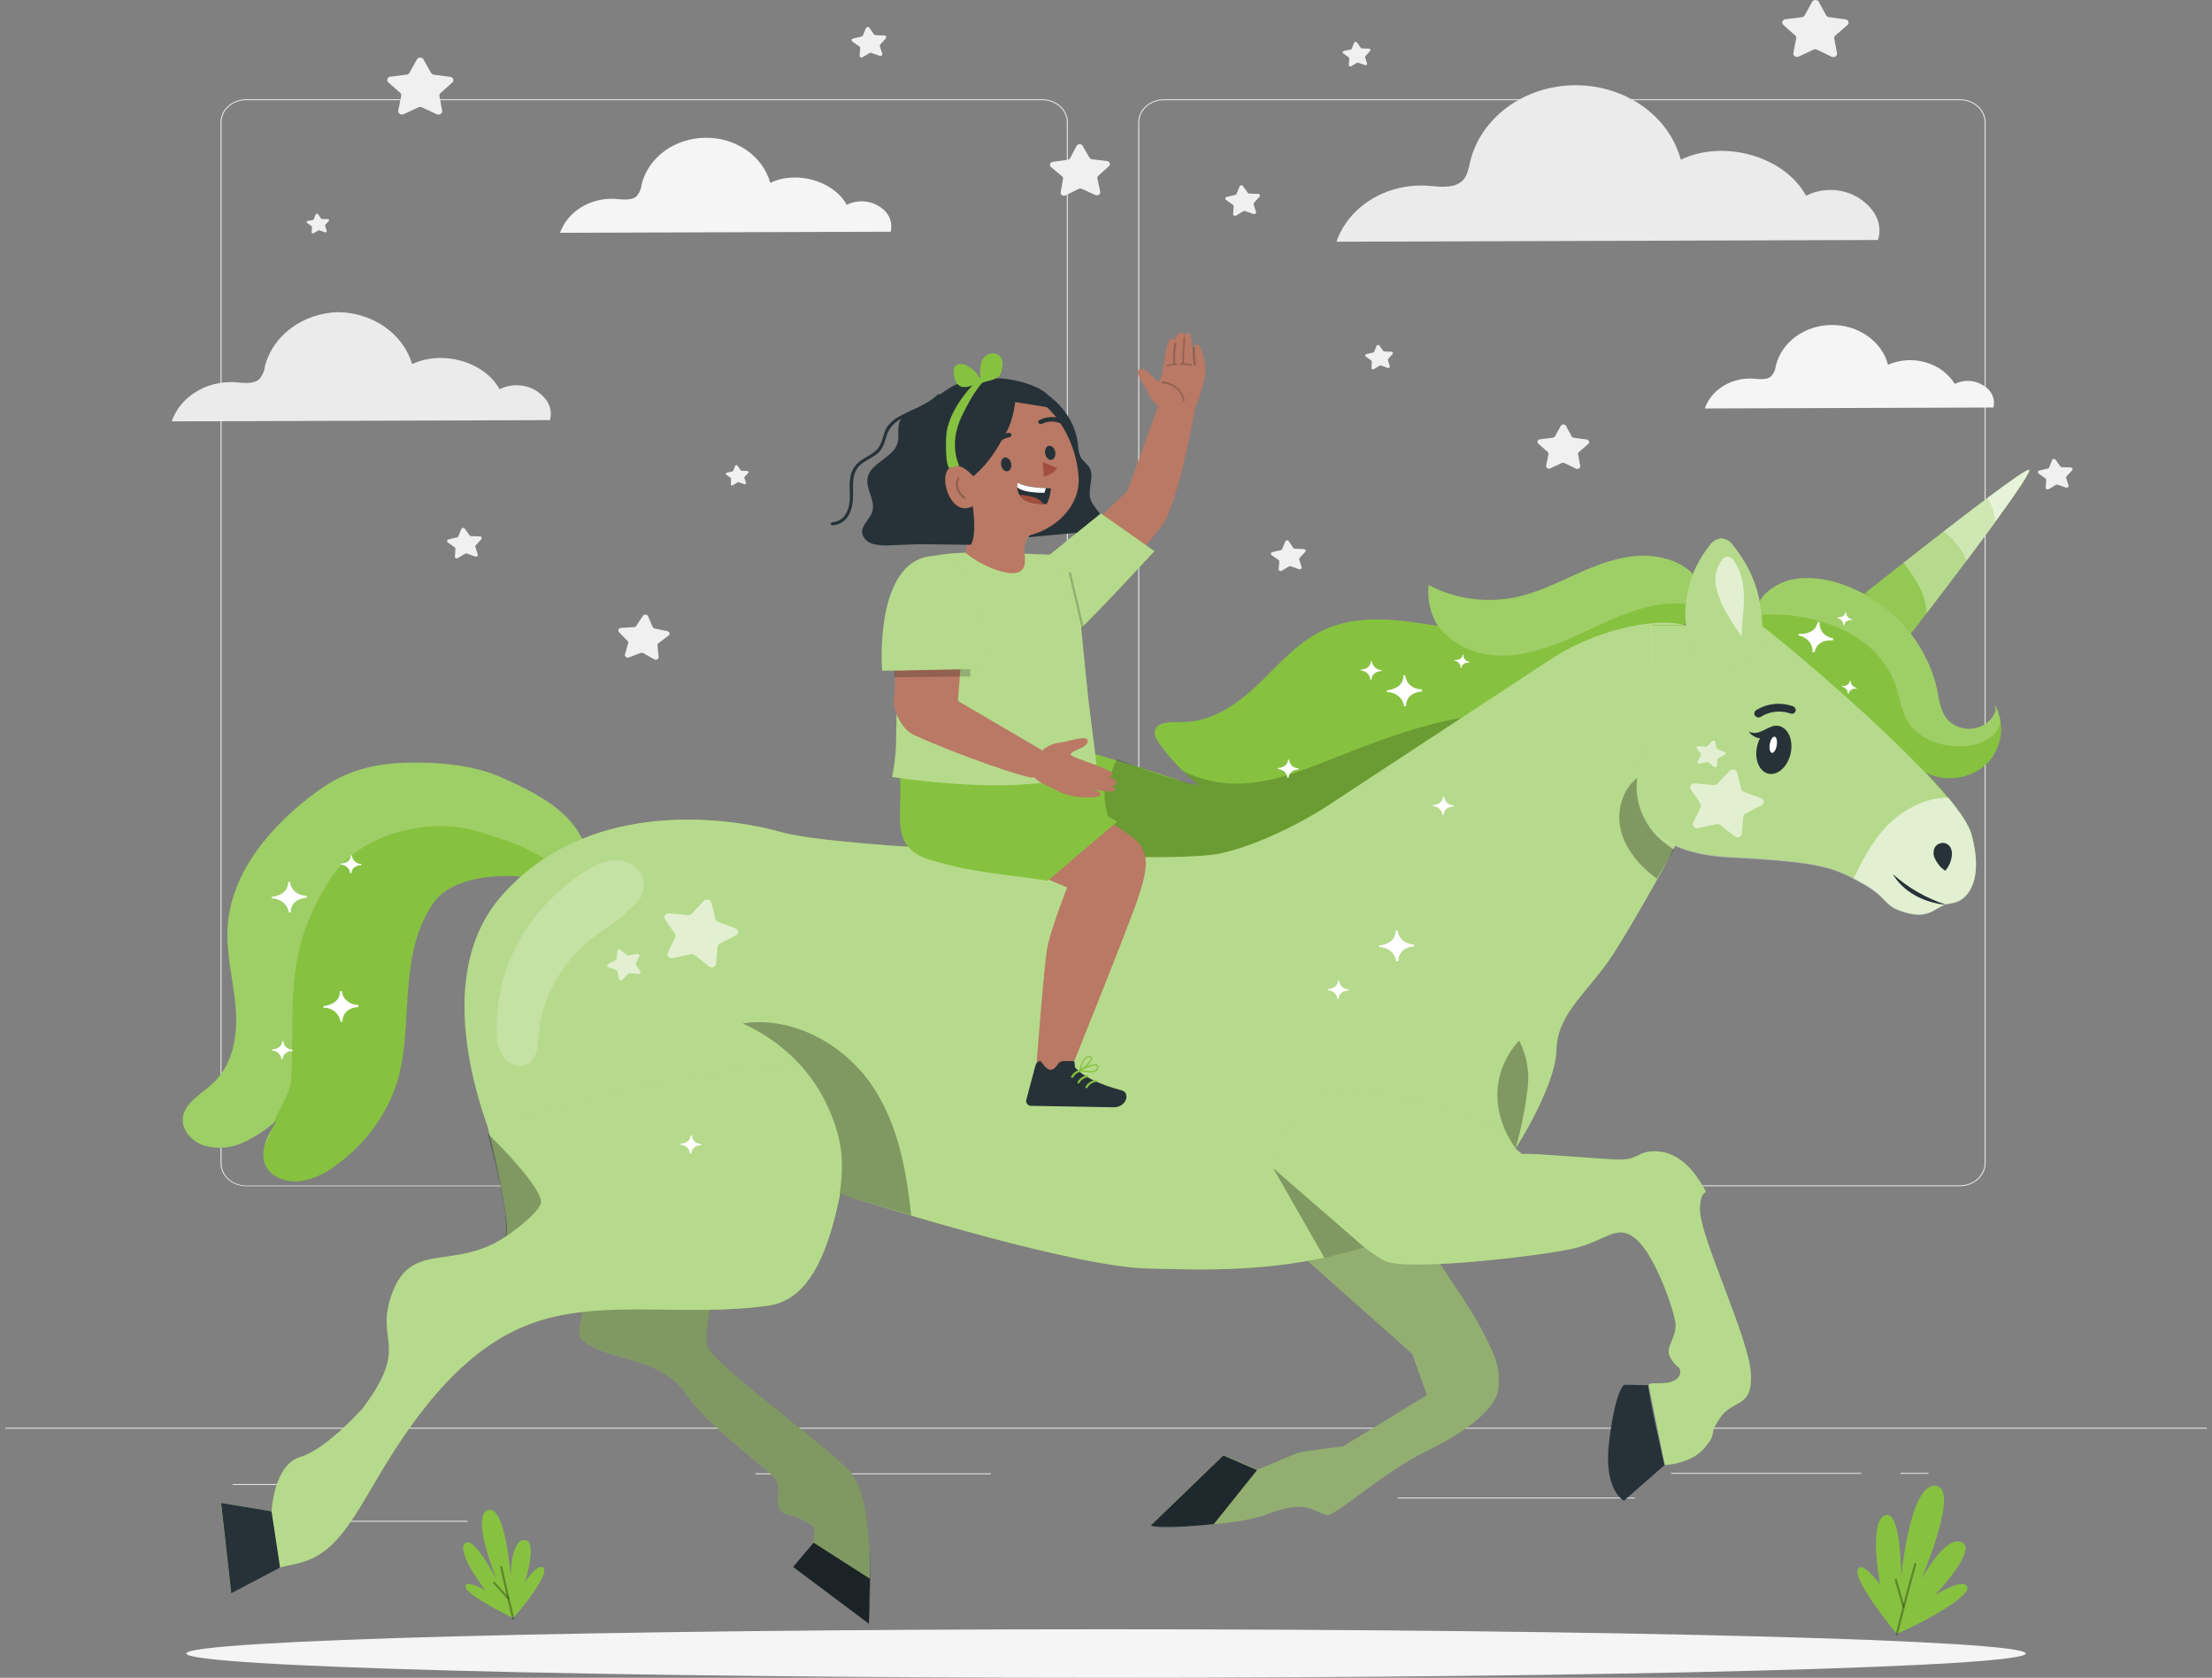 <svg width="211" height="160" viewBox="0 0 211 160" fill="none" xmlns="http://www.w3.org/2000/svg">
    <rect x="0" y="0" width="211" height="160" fill="#808080" stroke="none"/>
    <path d="M186.947 113.129H111.032C110.379 113.128 109.754 112.895 109.292 112.481C108.831 112.067 108.571 111.505 108.57 110.92V11.667C108.571 11.082 108.831 10.52 109.292 10.106C109.754 9.692 110.379 9.459 111.032 9.458H186.947C187.599 9.459 188.224 9.692 188.686 10.106C189.147 10.52 189.407 11.082 189.408 11.667V110.92C189.407 111.505 189.147 112.067 188.686 112.481C188.224 112.895 187.599 113.128 186.947 113.129ZM111.032 9.552C110.407 9.553 109.808 9.776 109.367 10.173C108.925 10.569 108.676 11.107 108.675 11.667V110.92C108.676 111.48 108.925 112.018 109.367 112.414C109.808 112.811 110.407 113.034 111.032 113.035H186.947C187.571 113.035 188.171 112.812 188.613 112.415C189.054 112.019 189.303 111.481 189.303 110.92V11.667C189.303 11.106 189.054 10.568 188.613 10.172C188.171 9.775 187.571 9.552 186.947 9.552H111.032Z" fill="#E0E0E0"/>
    <path d="M99.406 113.129H23.495C22.842 113.129 22.215 112.896 21.753 112.482C21.291 112.068 21.031 111.506 21.029 110.92V11.667C21.031 11.081 21.291 10.519 21.753 10.105C22.215 9.691 22.842 9.458 23.495 9.458H99.406C100.058 9.458 100.685 9.691 101.146 10.105C101.608 10.519 101.867 11.081 101.867 11.667V110.92C101.867 111.506 101.608 112.068 101.146 112.482C100.685 112.896 100.058 113.129 99.406 113.129ZM23.495 9.552C22.87 9.552 22.27 9.775 21.827 10.171C21.385 10.568 21.136 11.106 21.134 11.667V110.92C21.132 111.199 21.192 111.476 21.309 111.735C21.427 111.994 21.601 112.229 21.82 112.428C22.039 112.626 22.3 112.783 22.588 112.891C22.875 112.998 23.183 113.054 23.495 113.054H99.406C99.715 113.054 100.022 112.999 100.307 112.893C100.593 112.786 100.853 112.63 101.072 112.434C101.291 112.238 101.464 112.005 101.583 111.748C101.701 111.491 101.762 111.216 101.762 110.939V11.667C101.762 11.389 101.701 11.114 101.583 10.858C101.464 10.601 101.291 10.368 101.072 10.172C100.853 9.975 100.593 9.82 100.307 9.713C100.022 9.607 99.715 9.552 99.406 9.552H23.495Z" fill="#E0E0E0"/>
    <path d="M210.5 136.151H0.5V136.246H210.5V136.151Z" fill="#E0E0E0"/>
    <path d="M28.947 141.527H22.201V141.622H28.947V141.527Z" fill="#E0E0E0"/>
    <path d="M94.529 140.506H72.047V140.6H94.529V140.506Z" fill="#E0E0E0"/>
    <path d="M44.592 145.03H29.367V145.125H44.592V145.03Z" fill="#E0E0E0"/>
    <path d="M177.547 140.457H159.407V140.551H177.547V140.457Z" fill="#E0E0E0"/>
    <path d="M183.948 140.457H181.289V140.551H183.948V140.457Z" fill="#E0E0E0"/>
    <path d="M155.942 142.806H133.308V142.9H155.942V142.806Z" fill="#E0E0E0"/>
    <path d="M51.219 37.31C50.708 36.974 50.099 36.778 49.467 36.745C48.835 36.711 48.205 36.842 47.653 37.122C46.209 34.483 42.193 33.352 39.312 34.724C38.898 33.316 37.98 32.068 36.701 31.173C35.421 30.277 33.849 29.784 32.227 29.767C30.605 29.819 29.048 30.348 27.793 31.271C26.538 32.195 25.655 33.462 25.28 34.879C25.235 35.339 25.049 35.779 24.742 36.149C24.154 36.684 23.18 36.503 22.348 36.447C21.032 36.384 19.73 36.717 18.649 37.394C17.568 38.071 16.769 39.052 16.38 40.183L52.454 40.066C52.769 38.973 52.227 37.992 51.219 37.31Z" fill="#EBEBEB"/>
    <path d="M83.887 19.701C83.44 19.407 82.909 19.234 82.356 19.205C81.803 19.175 81.252 19.29 80.77 19.535C79.51 17.243 75.987 16.233 73.475 17.439C73.135 16.2 72.338 15.101 71.213 14.32C70.089 13.539 68.704 13.123 67.282 13.138C65.861 13.153 64.487 13.6 63.384 14.405C62.281 15.209 61.514 16.325 61.207 17.571C61.173 17.98 61.012 18.372 60.74 18.702C60.228 19.169 59.376 19.015 58.641 18.962C57.494 18.907 56.359 19.195 55.414 19.781C54.469 20.367 53.768 21.218 53.42 22.2L84.958 22.099C85.073 21.649 85.032 21.178 84.841 20.749C84.65 20.32 84.317 19.955 83.887 19.701Z" fill="#F5F5F5"/>
    <path d="M177.392 18.932C176.659 18.45 175.787 18.169 174.88 18.121C173.973 18.074 173.07 18.262 172.28 18.664C170.21 14.894 164.443 13.255 160.327 15.23C159.784 13.189 158.484 11.374 156.64 10.084C154.796 8.794 152.519 8.105 150.181 8.131C147.843 8.156 145.585 8.894 143.777 10.224C141.968 11.554 140.718 13.396 140.23 15.449C140.075 16.093 139.974 16.802 139.457 17.273C138.617 18.027 137.223 17.786 136.034 17.703C134.149 17.613 132.284 18.09 130.735 19.059C129.186 20.028 128.041 21.433 127.483 23.052L179.143 22.887C179.613 21.314 178.836 19.912 177.392 18.932Z" fill="#EBEBEB"/>
    <path d="M189.181 36.756C188.791 36.501 188.327 36.352 187.846 36.326C187.364 36.301 186.884 36.4 186.464 36.612C185.867 35.632 184.873 34.894 183.688 34.554C182.502 34.213 181.216 34.296 180.096 34.784C179.81 33.695 179.118 32.726 178.136 32.036C177.153 31.347 175.938 30.979 174.691 30.993C173.444 31.006 172.24 31.401 171.276 32.111C170.313 32.822 169.648 33.806 169.391 34.901C169.353 35.254 169.208 35.59 168.971 35.873C168.525 36.281 167.782 36.145 167.144 36.1C166.144 36.059 165.158 36.318 164.34 36.834C163.521 37.35 162.916 38.096 162.62 38.953L190.147 38.863C190.248 38.465 190.21 38.049 190.037 37.672C189.864 37.294 189.565 36.974 189.181 36.756Z" fill="#F5F5F5"/>
    <path d="M147.87 44.672L148.966 44.159C149.005 44.141 149.049 44.131 149.094 44.131C149.139 44.131 149.182 44.141 149.222 44.159L150.314 44.68C150.36 44.706 150.413 44.719 150.468 44.718C150.522 44.717 150.575 44.702 150.62 44.674C150.665 44.647 150.699 44.608 150.72 44.562C150.74 44.517 150.745 44.467 150.734 44.419L150.532 43.326C150.524 43.287 150.527 43.246 150.541 43.208C150.555 43.169 150.579 43.135 150.612 43.108L151.503 42.335C151.539 42.302 151.565 42.262 151.577 42.217C151.589 42.172 151.587 42.126 151.571 42.082C151.556 42.038 151.527 41.999 151.488 41.969C151.449 41.94 151.402 41.92 151.351 41.913L150.129 41.747C150.085 41.741 150.042 41.725 150.006 41.702C149.969 41.678 149.94 41.647 149.919 41.611L149.377 40.612C149.354 40.571 149.319 40.536 149.275 40.512C149.231 40.487 149.181 40.475 149.13 40.475C149.078 40.475 149.028 40.487 148.984 40.512C148.94 40.536 148.905 40.571 148.882 40.612L148.332 41.603C148.311 41.639 148.281 41.67 148.244 41.693C148.208 41.717 148.166 41.733 148.122 41.739L146.895 41.894C146.844 41.9 146.797 41.92 146.757 41.949C146.718 41.979 146.689 42.018 146.672 42.062C146.656 42.106 146.654 42.153 146.666 42.197C146.678 42.242 146.703 42.283 146.74 42.316L147.622 43.093C147.655 43.121 147.679 43.156 147.693 43.195C147.707 43.233 147.71 43.275 147.702 43.315L147.487 44.408C147.481 44.452 147.487 44.496 147.505 44.537C147.524 44.578 147.554 44.613 147.593 44.64C147.632 44.667 147.678 44.684 147.726 44.69C147.775 44.695 147.824 44.689 147.87 44.672Z" fill="#F0F0F0"/>
    <path d="M38.502 10.89L39.909 10.234C39.96 10.21 40.017 10.198 40.075 10.198C40.132 10.198 40.189 10.21 40.24 10.234L41.66 10.89C41.718 10.919 41.784 10.932 41.85 10.928C41.917 10.925 41.98 10.905 42.034 10.87C42.088 10.835 42.13 10.788 42.155 10.733C42.181 10.678 42.188 10.617 42.177 10.559L41.916 9.156C41.906 9.105 41.91 9.052 41.929 9.003C41.947 8.954 41.979 8.909 42.021 8.873L43.139 7.874C43.187 7.833 43.221 7.781 43.237 7.724C43.254 7.666 43.252 7.605 43.231 7.549C43.211 7.492 43.174 7.442 43.123 7.403C43.072 7.365 43.011 7.34 42.945 7.332L41.379 7.12C41.321 7.112 41.267 7.092 41.22 7.061C41.173 7.031 41.136 6.99 41.11 6.943L40.4 5.669C40.371 5.616 40.326 5.571 40.27 5.539C40.214 5.508 40.149 5.491 40.083 5.491C40.017 5.491 39.952 5.508 39.896 5.539C39.84 5.571 39.795 5.616 39.766 5.669L39.056 6.943C39.031 6.99 38.993 7.03 38.946 7.06C38.899 7.091 38.845 7.11 38.787 7.117L37.221 7.313C37.158 7.325 37.1 7.351 37.052 7.39C37.005 7.429 36.97 7.479 36.952 7.534C36.933 7.589 36.932 7.648 36.947 7.704C36.963 7.76 36.995 7.811 37.04 7.852L38.17 8.851C38.211 8.887 38.242 8.931 38.26 8.981C38.278 9.03 38.281 9.083 38.271 9.134L37.993 10.532C37.978 10.591 37.982 10.653 38.005 10.711C38.027 10.768 38.068 10.819 38.121 10.856C38.174 10.894 38.238 10.917 38.306 10.923C38.373 10.929 38.441 10.918 38.502 10.89Z" fill="#F0F0F0"/>
    <path d="M171.579 5.394L172.986 4.738C173.036 4.714 173.092 4.702 173.149 4.702C173.207 4.702 173.263 4.714 173.313 4.738L174.712 5.406C174.77 5.434 174.836 5.447 174.902 5.444C174.968 5.44 175.032 5.42 175.086 5.385C175.14 5.351 175.182 5.303 175.207 5.248C175.232 5.193 175.24 5.133 175.228 5.074L174.968 3.672C174.959 3.62 174.964 3.568 174.982 3.519C175 3.47 175.032 3.425 175.073 3.389L176.211 2.401C176.264 2.361 176.303 2.308 176.323 2.248C176.343 2.188 176.342 2.124 176.321 2.064C176.301 2.005 176.261 1.952 176.207 1.913C176.153 1.873 176.087 1.849 176.018 1.843L174.451 1.632C174.395 1.624 174.341 1.603 174.295 1.573C174.249 1.542 174.212 1.501 174.187 1.455L173.494 0.177C173.464 0.124 173.419 0.079 173.362 0.048C173.306 0.017 173.241 0 173.175 0C173.108 0 173.043 0.017 172.987 0.048C172.931 0.079 172.885 0.124 172.855 0.177L172.146 1.466C172.121 1.512 172.084 1.552 172.037 1.583C171.991 1.613 171.938 1.632 171.881 1.64L170.31 1.836C170.245 1.845 170.184 1.87 170.134 1.908C170.084 1.947 170.047 1.997 170.026 2.053C170.006 2.109 170.003 2.169 170.018 2.227C170.034 2.284 170.066 2.337 170.113 2.379L171.238 3.378C171.28 3.413 171.31 3.457 171.328 3.506C171.346 3.554 171.349 3.606 171.339 3.657L171.066 5.059C171.056 5.117 171.064 5.176 171.089 5.231C171.114 5.285 171.156 5.332 171.209 5.367C171.262 5.401 171.324 5.422 171.389 5.427C171.455 5.432 171.52 5.421 171.579 5.394Z" fill="#F0F0F0"/>
    <path d="M59.972 62.7L61.11 62.267C61.151 62.25 61.196 62.243 61.241 62.246C61.286 62.249 61.329 62.263 61.366 62.285L62.408 62.881C62.452 62.905 62.502 62.917 62.553 62.917C62.604 62.917 62.654 62.904 62.698 62.88C62.741 62.856 62.776 62.821 62.8 62.78C62.822 62.739 62.832 62.693 62.828 62.647L62.719 61.543C62.715 61.502 62.722 61.462 62.739 61.424C62.757 61.387 62.785 61.354 62.82 61.328L63.769 60.619C63.809 60.59 63.839 60.551 63.855 60.508C63.872 60.464 63.874 60.417 63.863 60.372C63.851 60.327 63.825 60.286 63.788 60.254C63.752 60.222 63.706 60.199 63.655 60.189L62.45 59.941C62.407 59.931 62.367 59.913 62.333 59.886C62.299 59.86 62.273 59.827 62.257 59.79L61.82 58.768C61.801 58.725 61.768 58.688 61.727 58.66C61.685 58.633 61.636 58.617 61.584 58.613C61.532 58.609 61.481 58.619 61.435 58.64C61.389 58.662 61.351 58.694 61.324 58.734L60.69 59.684C60.668 59.719 60.637 59.749 60.598 59.77C60.56 59.791 60.517 59.803 60.472 59.805L59.237 59.877C59.186 59.88 59.137 59.896 59.095 59.923C59.053 59.95 59.021 59.987 59.001 60.03C58.982 60.072 58.976 60.119 58.984 60.164C58.992 60.21 59.014 60.253 59.048 60.287L59.859 61.124C59.889 61.154 59.91 61.19 59.92 61.229C59.93 61.268 59.929 61.308 59.917 61.347L59.611 62.421C59.602 62.464 59.607 62.507 59.623 62.548C59.639 62.589 59.667 62.625 59.703 62.653C59.739 62.681 59.783 62.7 59.831 62.708C59.878 62.717 59.926 62.714 59.972 62.7Z" fill="#F0F0F0"/>
    <path d="M43.689 53.211L44.382 52.796C44.408 52.784 44.438 52.778 44.468 52.778C44.498 52.778 44.527 52.784 44.554 52.796L45.327 53.072C45.359 53.083 45.394 53.087 45.428 53.082C45.463 53.076 45.495 53.062 45.521 53.041C45.547 53.021 45.565 52.994 45.575 52.964C45.584 52.934 45.584 52.902 45.575 52.872L45.343 52.152C45.336 52.126 45.336 52.098 45.342 52.072C45.349 52.046 45.362 52.022 45.381 52.001L45.91 51.424C45.932 51.4 45.947 51.371 45.951 51.341C45.956 51.31 45.951 51.279 45.937 51.251C45.923 51.223 45.901 51.199 45.872 51.181C45.844 51.164 45.81 51.154 45.776 51.153L44.936 51.126C44.906 51.124 44.876 51.116 44.85 51.103C44.824 51.089 44.802 51.07 44.785 51.047L44.34 50.417C44.322 50.391 44.295 50.369 44.264 50.355C44.233 50.341 44.198 50.336 44.163 50.339C44.129 50.342 44.096 50.354 44.068 50.373C44.041 50.392 44.02 50.418 44.008 50.448L43.718 51.149C43.708 51.174 43.692 51.197 43.67 51.216C43.648 51.234 43.621 51.247 43.592 51.255L42.786 51.439C42.753 51.448 42.723 51.464 42.7 51.487C42.676 51.51 42.66 51.538 42.653 51.568C42.646 51.598 42.649 51.63 42.66 51.659C42.672 51.688 42.692 51.714 42.718 51.733L43.374 52.193C43.396 52.211 43.414 52.233 43.427 52.258C43.439 52.282 43.445 52.309 43.445 52.336L43.391 53.09C43.393 53.12 43.404 53.15 43.423 53.175C43.442 53.199 43.468 53.219 43.499 53.231C43.53 53.244 43.564 53.249 43.597 53.245C43.63 53.241 43.662 53.23 43.689 53.211Z" fill="#F0F0F0"/>
    <path d="M195.435 46.644L196.123 46.225C196.15 46.214 196.18 46.207 196.209 46.207C196.239 46.207 196.269 46.214 196.296 46.225L197.068 46.501C197.101 46.511 197.136 46.514 197.17 46.508C197.204 46.502 197.236 46.488 197.261 46.467C197.287 46.446 197.306 46.419 197.315 46.389C197.325 46.359 197.325 46.327 197.316 46.297L197.089 45.581C197.081 45.554 197.08 45.526 197.086 45.499C197.093 45.472 197.107 45.447 197.127 45.426L197.656 44.853C197.678 44.829 197.692 44.8 197.696 44.769C197.7 44.737 197.695 44.706 197.681 44.678C197.666 44.649 197.644 44.625 197.615 44.607C197.586 44.59 197.552 44.58 197.518 44.578L196.678 44.552C196.647 44.55 196.618 44.542 196.592 44.528C196.565 44.515 196.543 44.495 196.527 44.472L196.081 43.843C196.063 43.816 196.036 43.795 196.005 43.781C195.973 43.767 195.938 43.762 195.903 43.766C195.869 43.769 195.836 43.782 195.809 43.801C195.781 43.821 195.761 43.847 195.75 43.877L195.464 44.578C195.454 44.603 195.437 44.626 195.415 44.645C195.394 44.663 195.367 44.676 195.338 44.684L194.532 44.868C194.498 44.877 194.468 44.893 194.444 44.915C194.42 44.938 194.404 44.966 194.396 44.996C194.389 45.026 194.391 45.058 194.402 45.087C194.414 45.117 194.434 45.142 194.46 45.162L195.115 45.622C195.14 45.639 195.159 45.661 195.172 45.686C195.184 45.711 195.189 45.738 195.187 45.766L195.136 46.52C195.139 46.549 195.15 46.578 195.17 46.603C195.189 46.627 195.215 46.647 195.245 46.66C195.275 46.672 195.309 46.678 195.342 46.675C195.375 46.672 195.407 46.661 195.435 46.644Z" fill="#F0F0F0"/>
    <path d="M122.275 54.425L122.968 54.006C122.995 53.994 123.024 53.988 123.054 53.988C123.084 53.988 123.113 53.994 123.14 54.006L123.913 54.281C123.945 54.292 123.981 54.295 124.015 54.289C124.049 54.283 124.08 54.268 124.106 54.247C124.131 54.226 124.15 54.199 124.16 54.169C124.169 54.14 124.17 54.108 124.161 54.078L123.93 53.362C123.922 53.336 123.922 53.308 123.928 53.282C123.935 53.256 123.948 53.231 123.967 53.211L124.497 52.634C124.518 52.61 124.532 52.58 124.536 52.549C124.541 52.518 124.535 52.487 124.521 52.458C124.507 52.43 124.484 52.406 124.455 52.388C124.426 52.37 124.393 52.36 124.358 52.359L123.518 52.332C123.488 52.332 123.458 52.325 123.432 52.312C123.405 52.299 123.383 52.28 123.367 52.257L122.93 51.605C122.912 51.578 122.886 51.556 122.855 51.542C122.824 51.528 122.789 51.523 122.754 51.526C122.719 51.53 122.687 51.543 122.66 51.562C122.633 51.582 122.613 51.609 122.602 51.639L122.3 52.359C122.29 52.384 122.274 52.407 122.252 52.426C122.23 52.444 122.203 52.457 122.174 52.464L121.368 52.649C121.334 52.657 121.303 52.672 121.278 52.695C121.254 52.718 121.237 52.746 121.23 52.777C121.223 52.808 121.226 52.84 121.238 52.869C121.251 52.899 121.272 52.924 121.3 52.943L121.956 53.403C121.979 53.421 121.997 53.443 122.009 53.468C122.021 53.492 122.028 53.519 122.027 53.546L121.972 54.3C121.975 54.331 121.986 54.36 122.005 54.386C122.025 54.411 122.051 54.431 122.082 54.444C122.113 54.456 122.148 54.461 122.181 54.458C122.215 54.455 122.248 54.443 122.275 54.425Z" fill="#F0F0F0"/>
    <path d="M117.924 20.55L118.612 20.135C118.639 20.122 118.668 20.115 118.698 20.115C118.728 20.115 118.758 20.122 118.785 20.135L119.562 20.407C119.594 20.418 119.629 20.422 119.663 20.417C119.698 20.411 119.73 20.397 119.755 20.377C119.781 20.356 119.8 20.329 119.81 20.299C119.819 20.268 119.819 20.237 119.809 20.207L119.578 19.487C119.57 19.461 119.569 19.433 119.575 19.407C119.582 19.38 119.596 19.356 119.616 19.336L120.145 18.759C120.167 18.735 120.182 18.706 120.186 18.675C120.191 18.644 120.185 18.613 120.171 18.584C120.156 18.556 120.133 18.532 120.104 18.515C120.075 18.498 120.041 18.488 120.007 18.488L119.167 18.461C119.137 18.459 119.108 18.451 119.083 18.438C119.057 18.424 119.036 18.405 119.02 18.382L118.57 17.753C118.552 17.726 118.526 17.704 118.495 17.69C118.464 17.676 118.429 17.671 118.394 17.674C118.359 17.677 118.326 17.689 118.299 17.708C118.271 17.727 118.25 17.753 118.239 17.783L117.953 18.488C117.943 18.513 117.926 18.535 117.904 18.553C117.882 18.57 117.856 18.583 117.827 18.589L117.021 18.778C116.987 18.786 116.957 18.802 116.934 18.824C116.91 18.846 116.894 18.874 116.887 18.904C116.88 18.935 116.883 18.966 116.894 18.995C116.906 19.024 116.926 19.049 116.953 19.068L117.609 19.532C117.631 19.549 117.649 19.57 117.661 19.594C117.673 19.619 117.678 19.645 117.676 19.671L117.625 20.425C117.627 20.456 117.637 20.485 117.656 20.511C117.675 20.536 117.701 20.556 117.732 20.569C117.763 20.582 117.797 20.587 117.831 20.584C117.865 20.58 117.897 20.569 117.924 20.55Z" fill="#F0F0F0"/>
    <path d="M82.27 5.462L82.963 5.048C82.989 5.035 83.019 5.028 83.049 5.028C83.079 5.028 83.109 5.035 83.135 5.048L83.908 5.323C83.94 5.335 83.975 5.338 84.01 5.333C84.044 5.328 84.076 5.314 84.102 5.293C84.128 5.272 84.147 5.245 84.156 5.215C84.166 5.185 84.165 5.153 84.156 5.123L83.929 4.403C83.921 4.377 83.919 4.35 83.925 4.324C83.931 4.298 83.944 4.273 83.963 4.252L84.5 3.657C84.522 3.633 84.536 3.604 84.541 3.573C84.546 3.543 84.54 3.512 84.527 3.483C84.513 3.455 84.49 3.431 84.462 3.414C84.433 3.396 84.4 3.386 84.366 3.385L83.526 3.355C83.496 3.355 83.466 3.348 83.439 3.335C83.413 3.321 83.391 3.302 83.374 3.28L82.929 2.65C82.911 2.623 82.885 2.602 82.854 2.588C82.823 2.574 82.787 2.568 82.753 2.571C82.718 2.574 82.685 2.586 82.658 2.606C82.63 2.625 82.609 2.651 82.597 2.68L82.312 3.381C82.301 3.407 82.284 3.43 82.261 3.448C82.238 3.466 82.211 3.48 82.182 3.487L81.375 3.672C81.342 3.68 81.312 3.697 81.289 3.719C81.266 3.742 81.25 3.77 81.243 3.8C81.236 3.831 81.238 3.862 81.25 3.891C81.261 3.92 81.281 3.946 81.308 3.966L81.98 4.426C82.004 4.443 82.022 4.465 82.035 4.49C82.047 4.514 82.053 4.542 82.052 4.569L81.997 5.323C81.998 5.351 82.007 5.378 82.024 5.403C82.04 5.427 82.063 5.447 82.09 5.461C82.118 5.475 82.148 5.482 82.18 5.482C82.211 5.483 82.242 5.476 82.27 5.462Z" fill="#F0F0F0"/>
    <path d="M131.061 35.195L131.616 34.863C131.637 34.853 131.661 34.847 131.685 34.847C131.709 34.847 131.733 34.853 131.754 34.863L132.376 35.086C132.402 35.094 132.43 35.096 132.457 35.091C132.484 35.086 132.509 35.075 132.529 35.058C132.549 35.041 132.564 35.02 132.572 34.996C132.58 34.972 132.58 34.947 132.573 34.923L132.393 34.347C132.385 34.326 132.383 34.303 132.387 34.282C132.392 34.26 132.402 34.239 132.418 34.222L132.838 33.762C132.856 33.743 132.867 33.719 132.871 33.694C132.875 33.669 132.871 33.644 132.86 33.621C132.849 33.598 132.83 33.578 132.807 33.563C132.784 33.549 132.757 33.541 132.729 33.54L132.061 33.521C132.036 33.52 132.012 33.513 131.991 33.502C131.97 33.491 131.952 33.475 131.939 33.457L131.578 32.952C131.563 32.93 131.542 32.913 131.517 32.902C131.492 32.891 131.464 32.887 131.436 32.889C131.408 32.892 131.382 32.902 131.36 32.918C131.338 32.934 131.322 32.954 131.313 32.978L131.082 33.54C131.074 33.56 131.061 33.578 131.043 33.593C131.026 33.607 131.004 33.617 130.981 33.623L130.335 33.774C130.307 33.779 130.283 33.792 130.263 33.81C130.244 33.828 130.23 33.85 130.225 33.875C130.219 33.899 130.221 33.925 130.231 33.948C130.241 33.972 130.258 33.992 130.28 34.007L130.805 34.384C130.824 34.398 130.839 34.415 130.848 34.435C130.858 34.454 130.862 34.476 130.86 34.497L130.822 35.097C130.823 35.121 130.831 35.145 130.846 35.166C130.862 35.186 130.883 35.202 130.908 35.212C130.932 35.222 130.96 35.226 130.987 35.223C131.014 35.22 131.04 35.21 131.061 35.195Z" fill="#F0F0F0"/>
    <path d="M128.898 6.31L129.44 5.99C129.461 5.979 129.485 5.974 129.509 5.974C129.533 5.974 129.557 5.979 129.579 5.99L130.2 6.208C130.226 6.218 130.255 6.22 130.282 6.216C130.31 6.211 130.336 6.2 130.357 6.183C130.378 6.166 130.393 6.145 130.401 6.12C130.409 6.096 130.409 6.071 130.402 6.046L130.217 5.469C130.21 5.449 130.209 5.427 130.214 5.406C130.22 5.385 130.231 5.365 130.246 5.349L130.7 4.859C130.717 4.839 130.727 4.816 130.731 4.792C130.734 4.767 130.73 4.742 130.719 4.72C130.707 4.697 130.69 4.678 130.667 4.664C130.644 4.65 130.618 4.642 130.591 4.64L129.923 4.617C129.899 4.617 129.875 4.612 129.854 4.601C129.832 4.59 129.814 4.575 129.801 4.557L129.44 4.048C129.424 4.028 129.402 4.012 129.377 4.002C129.352 3.992 129.324 3.988 129.297 3.991C129.27 3.994 129.244 4.003 129.222 4.018C129.199 4.032 129.182 4.052 129.171 4.075L128.944 4.64C128.936 4.661 128.922 4.679 128.904 4.693C128.885 4.708 128.863 4.718 128.839 4.723L128.18 4.859C128.153 4.864 128.128 4.877 128.109 4.895C128.089 4.913 128.076 4.935 128.07 4.96C128.064 4.984 128.066 5.01 128.076 5.033C128.086 5.057 128.103 5.077 128.125 5.092L128.65 5.469C128.669 5.484 128.684 5.502 128.694 5.522C128.704 5.542 128.709 5.564 128.709 5.586L128.667 6.182C128.663 6.208 128.666 6.234 128.679 6.258C128.691 6.282 128.71 6.302 128.735 6.315C128.76 6.329 128.788 6.336 128.817 6.335C128.847 6.334 128.875 6.325 128.898 6.31Z" fill="#F0F0F0"/>
    <path d="M69.918 46.263L70.371 45.992C70.388 45.983 70.408 45.978 70.428 45.978C70.448 45.978 70.467 45.983 70.484 45.992L70.993 46.173C71.014 46.181 71.037 46.183 71.06 46.18C71.083 46.176 71.104 46.167 71.121 46.153C71.138 46.139 71.151 46.122 71.157 46.102C71.163 46.082 71.163 46.061 71.156 46.041L71.005 45.566C71.001 45.549 71.001 45.531 71.005 45.514C71.01 45.497 71.018 45.481 71.031 45.468L71.379 45.091C71.393 45.075 71.402 45.056 71.405 45.036C71.407 45.017 71.404 44.996 71.395 44.978C71.386 44.96 71.371 44.944 71.353 44.933C71.335 44.922 71.313 44.915 71.291 44.914L70.741 44.895C70.718 44.891 70.697 44.883 70.679 44.869C70.661 44.856 70.648 44.839 70.64 44.819L70.346 44.405C70.334 44.387 70.316 44.373 70.296 44.364C70.275 44.355 70.252 44.352 70.229 44.354C70.206 44.357 70.184 44.365 70.166 44.378C70.148 44.391 70.135 44.408 70.127 44.427L69.939 44.887C69.932 44.904 69.92 44.919 69.906 44.932C69.891 44.944 69.874 44.954 69.855 44.959L69.325 45.08C69.303 45.084 69.283 45.095 69.267 45.109C69.251 45.124 69.24 45.143 69.235 45.163C69.23 45.183 69.232 45.204 69.24 45.223C69.247 45.242 69.261 45.259 69.279 45.272L69.699 45.577C69.714 45.588 69.726 45.602 69.734 45.618C69.742 45.633 69.746 45.65 69.745 45.668L69.712 46.158C69.704 46.181 69.705 46.207 69.716 46.229C69.726 46.252 69.744 46.271 69.768 46.283C69.792 46.296 69.82 46.3 69.847 46.297C69.874 46.293 69.899 46.281 69.918 46.263Z" fill="#F0F0F0"/>
    <path d="M29.925 22.242L30.383 21.971C30.399 21.962 30.418 21.957 30.438 21.957C30.457 21.957 30.476 21.962 30.492 21.971L31.005 22.152C31.026 22.159 31.049 22.16 31.071 22.157C31.093 22.153 31.113 22.143 31.13 22.13C31.146 22.116 31.158 22.099 31.164 22.079C31.17 22.06 31.17 22.039 31.164 22.02L31.017 21.545C31.008 21.53 31.003 21.513 31.003 21.496C31.003 21.479 31.008 21.462 31.017 21.447L31.366 21.07C31.381 21.055 31.392 21.036 31.396 21.015C31.399 20.995 31.396 20.974 31.387 20.955C31.378 20.936 31.362 20.92 31.343 20.909C31.323 20.898 31.301 20.892 31.278 20.893H30.732C30.712 20.891 30.692 20.886 30.675 20.877C30.657 20.867 30.642 20.855 30.631 20.84L30.337 20.425C30.325 20.408 30.307 20.394 30.287 20.385C30.266 20.376 30.243 20.372 30.22 20.375C30.197 20.377 30.175 20.385 30.157 20.398C30.139 20.411 30.126 20.428 30.119 20.448L29.93 20.908C29.923 20.925 29.912 20.941 29.898 20.953C29.883 20.966 29.865 20.975 29.846 20.979L29.337 21.07C29.315 21.075 29.296 21.086 29.28 21.101C29.265 21.116 29.254 21.134 29.25 21.154C29.245 21.174 29.247 21.195 29.255 21.214C29.264 21.233 29.277 21.25 29.295 21.262L29.715 21.567C29.732 21.577 29.745 21.591 29.753 21.607C29.761 21.623 29.764 21.641 29.762 21.658L29.728 22.148C29.726 22.169 29.731 22.191 29.742 22.209C29.754 22.228 29.771 22.243 29.792 22.253C29.813 22.263 29.837 22.268 29.86 22.266C29.884 22.264 29.907 22.256 29.925 22.242Z" fill="#F0F0F0"/>
    <path d="M101.644 18.63L102.904 18.012C102.951 17.991 103.002 17.979 103.054 17.979C103.105 17.979 103.157 17.991 103.203 18.012L104.484 18.596C104.537 18.62 104.598 18.631 104.658 18.626C104.717 18.621 104.775 18.601 104.823 18.568C104.87 18.536 104.907 18.492 104.929 18.442C104.951 18.391 104.957 18.337 104.946 18.284L104.681 17.017C104.671 16.971 104.674 16.924 104.69 16.879C104.705 16.834 104.732 16.794 104.769 16.761L105.781 15.848C105.823 15.81 105.852 15.762 105.865 15.71C105.879 15.658 105.876 15.603 105.856 15.552C105.837 15.502 105.803 15.457 105.757 15.422C105.711 15.388 105.656 15.366 105.597 15.358L104.173 15.192C104.121 15.187 104.071 15.169 104.028 15.143C103.984 15.116 103.949 15.08 103.925 15.038L103.27 13.907C103.243 13.859 103.201 13.819 103.151 13.792C103.1 13.764 103.042 13.749 102.982 13.749C102.923 13.749 102.864 13.764 102.814 13.792C102.763 13.819 102.722 13.859 102.694 13.907L102.081 15.072C102.059 15.114 102.026 15.151 101.984 15.18C101.942 15.208 101.894 15.226 101.842 15.234L100.422 15.437C100.364 15.447 100.309 15.47 100.265 15.506C100.22 15.541 100.188 15.587 100.17 15.638C100.153 15.689 100.152 15.744 100.166 15.795C100.181 15.847 100.212 15.894 100.254 15.931L101.3 16.806C101.339 16.837 101.368 16.877 101.385 16.921C101.402 16.965 101.406 17.012 101.397 17.058L101.178 18.332C101.169 18.385 101.176 18.439 101.199 18.489C101.222 18.538 101.26 18.58 101.308 18.611C101.357 18.642 101.414 18.66 101.473 18.664C101.533 18.667 101.592 18.656 101.644 18.63Z" fill="#F0F0F0"/>
    <path d="M193.23 157.686C193.23 158.964 153.951 160.001 105.5 160.001C57.049 160.001 17.77 158.964 17.77 157.686C17.77 156.408 57.049 155.375 105.5 155.375C153.951 155.375 193.23 156.408 193.23 157.686Z" fill="#F5F5F5"/>
    <path d="M187.648 151.314C187.228 150.428 184.561 152.128 184.561 152.128C184.561 152.128 188.74 147.743 187.123 147.065C185.506 146.386 183.238 150.673 183.238 150.673C183.238 150.673 187.068 141.866 184.611 141.685C182.154 141.504 181.352 150.428 181.352 150.428C181.352 150.428 181.381 143.861 179.794 144.505C178.206 145.15 179.344 151.129 179.344 151.129C179.344 151.129 177.564 148.637 177.198 149.745C176.833 150.854 180.919 155.815 180.919 155.815C183.62 154.661 188.051 152.203 187.648 151.314Z" fill="#86C240"/>
    <path opacity="0.3" d="M180.903 155.954C180.889 155.951 180.876 155.946 180.865 155.939C180.853 155.932 180.844 155.923 180.836 155.912C180.829 155.902 180.824 155.89 180.822 155.878C180.819 155.865 180.82 155.853 180.823 155.841C180.823 155.799 181.835 151.784 182.599 149.115C182.603 149.103 182.609 149.092 182.617 149.082C182.626 149.071 182.636 149.063 182.648 149.057C182.661 149.05 182.674 149.046 182.688 149.045C182.702 149.043 182.716 149.044 182.73 149.047C182.743 149.05 182.755 149.056 182.766 149.063C182.776 149.071 182.785 149.08 182.792 149.09C182.799 149.101 182.803 149.113 182.804 149.125C182.806 149.137 182.805 149.149 182.801 149.161C182.041 151.83 181.037 155.841 181.029 155.882C181.026 155.894 181.02 155.906 181.012 155.916C181.004 155.926 180.994 155.935 180.982 155.942C180.97 155.948 180.957 155.953 180.944 155.955C180.93 155.957 180.916 155.957 180.903 155.954Z" fill="black"/>
    <path opacity="0.3" d="M181.57 153.296C181.547 153.297 181.524 153.291 181.505 153.279C181.486 153.266 181.472 153.249 181.465 153.229L180.739 150.684C180.732 150.659 180.737 150.634 180.751 150.612C180.765 150.59 180.788 150.574 180.814 150.567C180.841 150.561 180.869 150.565 180.893 150.578C180.916 150.591 180.933 150.611 180.94 150.635L181.671 153.18C181.678 153.204 181.674 153.23 181.659 153.252C181.645 153.273 181.623 153.289 181.596 153.296H181.57Z" fill="black"/>
    <path d="M51.828 149.508C51.257 149.037 50.077 150.892 50.077 150.892C50.077 150.892 51.337 146.862 50.031 146.858C48.724 146.854 48.708 150.3 48.708 150.3C48.708 150.3 48.22 143.461 46.545 144.015C44.869 144.57 47.385 150.658 47.385 150.658C47.385 150.658 45.163 146.334 44.335 147.193C43.508 148.053 46.301 151.664 46.301 151.664C46.301 151.664 44.281 150.515 44.419 151.344C44.558 152.173 48.934 154.307 48.934 154.307C50.316 152.814 52.395 149.998 51.828 149.508Z" fill="#86C240"/>
    <path opacity="0.3" d="M48.947 154.442C48.923 154.442 48.9 154.434 48.882 154.421C48.864 154.407 48.851 154.388 48.846 154.367C48.846 154.341 48.128 151.427 47.716 149.466C47.713 149.442 47.719 149.417 47.735 149.397C47.75 149.377 47.774 149.362 47.8 149.357C47.828 149.353 47.856 149.358 47.879 149.372C47.901 149.386 47.917 149.408 47.922 149.432C48.342 151.396 49.044 154.307 49.052 154.333C49.057 154.358 49.052 154.383 49.037 154.404C49.022 154.425 48.999 154.44 48.972 154.446L48.947 154.442Z" fill="black"/>
    <path opacity="0.3" d="M48.477 152.512C48.461 152.512 48.446 152.509 48.432 152.503C48.419 152.497 48.406 152.489 48.397 152.478L47.048 151.008C47.031 150.988 47.022 150.963 47.025 150.938C47.028 150.913 47.041 150.89 47.063 150.874C47.085 150.858 47.113 150.851 47.141 150.853C47.169 150.855 47.194 150.868 47.212 150.887L48.56 152.361C48.58 152.379 48.59 152.403 48.59 152.427C48.59 152.452 48.58 152.476 48.56 152.493C48.549 152.502 48.535 152.508 48.521 152.511C48.506 152.514 48.491 152.515 48.477 152.512Z" fill="black"/>
    <path d="M105.303 78.933L111.04 81.801C111.04 81.801 109.394 85.62 109.049 87.418C108.335 91.169 108.377 100.99 108.377 100.99L111.342 101.171C111.342 101.171 117.004 85.273 117.756 82.951C118.487 80.689 119.016 79.023 117.873 77.602C116.731 76.18 109.427 73.964 109.427 73.964L105.303 78.933Z" fill="#B97964"/>
    <path d="M111.8 100.119L110.805 100.101C110.686 100.105 110.571 100.137 110.471 100.194C110.371 100.251 110.289 100.331 110.234 100.425C109.641 101.299 109.217 100.956 108.612 100.112C108.213 100.055 108.096 100.568 108.062 100.704L107.252 103.75C107.213 103.864 107.219 103.986 107.269 104.096C107.32 104.206 107.412 104.297 107.529 104.353C107.568 104.365 107.609 104.371 107.651 104.372L110.935 104.432L115.53 104.511C116.79 104.534 117.176 103.162 116.349 102.909C114.043 102.291 112.628 101.544 111.926 100.768C111.8 100.632 111.926 100.534 111.8 100.119Z" fill="#263238"/>
    <path d="M113.93 101.028C113.987 100.98 114.033 100.922 114.063 100.857C114.094 100.792 114.108 100.722 114.106 100.651C114.113 100.615 114.11 100.577 114.097 100.543C114.084 100.508 114.061 100.476 114.03 100.451C113.724 100.195 112.468 100.828 112.325 100.907C112.317 100.91 112.309 100.914 112.303 100.92C112.297 100.926 112.293 100.934 112.292 100.941C112.286 100.956 112.285 100.972 112.291 100.987C112.296 101.002 112.307 101.015 112.321 101.024C112.623 101.11 112.937 101.16 113.253 101.175C113.491 101.207 113.734 101.154 113.93 101.028ZM113.951 100.568C113.964 100.578 113.973 100.591 113.978 100.606C113.984 100.621 113.984 100.636 113.98 100.651C113.975 100.752 113.929 100.847 113.85 100.919C113.564 101.153 112.884 101.036 112.518 100.953C113.06 100.704 113.783 100.429 113.951 100.568Z" fill="#86C240"/>
    <path d="M112.363 101.051C112.741 100.881 113.539 100.199 113.505 99.833C113.505 99.754 113.455 99.663 113.287 99.633C112.606 99.531 112.283 100.911 112.283 100.972C112.277 100.982 112.273 100.994 112.273 101.006C112.273 101.017 112.277 101.029 112.283 101.039H112.325L112.363 101.051ZM113.262 99.746C113.388 99.765 113.388 99.814 113.383 99.833C113.417 100.059 112.833 100.625 112.426 100.858C112.514 100.538 112.783 99.728 113.215 99.728L113.262 99.746Z" fill="#86C240"/>
    <path d="M111.607 101.691C111.59 101.694 111.573 101.694 111.557 101.691C111.532 101.679 111.514 101.659 111.505 101.635C111.496 101.611 111.498 101.585 111.51 101.563C111.6 101.397 111.731 101.252 111.893 101.139C112.056 101.027 112.246 100.95 112.447 100.914C112.461 100.911 112.475 100.911 112.489 100.914C112.503 100.917 112.516 100.922 112.528 100.929C112.539 100.937 112.549 100.946 112.556 100.957C112.563 100.968 112.567 100.981 112.569 100.993C112.572 101.018 112.565 101.043 112.549 101.062C112.532 101.082 112.508 101.095 112.481 101.099C112.312 101.13 112.153 101.195 112.017 101.291C111.882 101.386 111.773 101.509 111.699 101.649C111.689 101.663 111.675 101.674 111.659 101.681C111.643 101.688 111.625 101.692 111.607 101.691Z" fill="#86C240"/>
    <path d="M112.22 102.231H112.17C112.157 102.225 112.146 102.217 112.137 102.208C112.128 102.198 112.121 102.187 112.117 102.175C112.113 102.163 112.112 102.15 112.114 102.138C112.116 102.125 112.12 102.113 112.128 102.102C112.214 101.935 112.344 101.787 112.506 101.673C112.668 101.558 112.858 101.479 113.06 101.443C113.074 101.441 113.087 101.441 113.101 101.444C113.114 101.447 113.127 101.452 113.138 101.459C113.149 101.467 113.158 101.476 113.165 101.487C113.172 101.498 113.176 101.51 113.178 101.522C113.18 101.534 113.18 101.547 113.176 101.559C113.173 101.571 113.167 101.582 113.159 101.592C113.151 101.602 113.14 101.61 113.128 101.616C113.116 101.622 113.103 101.626 113.089 101.627C112.92 101.659 112.762 101.726 112.626 101.822C112.491 101.918 112.382 102.041 112.308 102.182C112.299 102.196 112.287 102.208 112.271 102.217C112.256 102.225 112.238 102.23 112.22 102.231Z" fill="#86C240"/>
    <path d="M112.972 102.686H112.922C112.897 102.674 112.879 102.654 112.87 102.63C112.861 102.607 112.863 102.581 112.875 102.558C112.965 102.392 113.097 102.248 113.259 102.135C113.422 102.023 113.611 101.946 113.812 101.91C113.826 101.907 113.84 101.908 113.854 101.911C113.867 101.913 113.88 101.919 113.891 101.926C113.903 101.933 113.912 101.943 113.92 101.954C113.927 101.964 113.932 101.976 113.934 101.989C113.937 102.014 113.93 102.039 113.914 102.059C113.898 102.08 113.873 102.093 113.846 102.098C113.676 102.128 113.517 102.194 113.382 102.289C113.246 102.385 113.137 102.508 113.064 102.648C113.054 102.661 113.039 102.671 113.023 102.678C113.007 102.684 112.99 102.687 112.972 102.686Z" fill="#86C240"/>
    <path d="M109.234 81.681C106.815 81.334 101.871 80.52 98.079 80.279L93.665 80.004C83.841 79.363 103.53 71.657 103.53 71.657C103.53 71.657 110.007 73.433 115.11 75.371C112.388 77.617 111.275 79.834 109.234 81.681Z" fill="#86C240"/>
    <path d="M47.935 74.183C45.234 72.969 41.979 72.675 38.964 72.731C35.637 72.803 32.995 73.504 30.4 75.37C25.851 78.642 22 83.226 21.71 88.451C21.563 91.011 22.277 93.544 22.483 96.104C22.689 98.664 22.281 101.457 20.307 103.312C19.245 104.311 17.703 105.107 17.456 106.471C17.245 107.64 18.195 108.812 19.425 109.235C20.053 109.419 20.717 109.488 21.375 109.436C22.033 109.384 22.673 109.213 23.256 108.933C24.416 108.368 25.486 107.664 26.435 106.841C25.482 108.285 24.528 110.136 25.561 111.534C26.225 112.435 27.573 112.793 28.766 112.628C29.955 112.404 31.059 111.907 31.971 111.187C34.8 109.162 36.856 106.394 37.851 103.271C38.741 100.432 38.691 97.443 38.917 94.502C39.144 91.562 39.615 88.527 41.387 86.046C43.16 83.566 47.968 83.162 51.169 83.818L55.739 80.52C54.638 77.425 51.156 75.63 47.935 74.183Z" fill="#86C240"/>
    <g opacity="0.2">
    <path d="M34.99 80.588C37.842 78.944 41.992 78.28 45.226 79.204C48.136 80.033 50.644 80.848 52.874 82.567L55.722 80.512C54.638 77.425 51.156 75.611 47.935 74.183C45.234 72.969 41.979 72.675 38.964 72.731C35.637 72.803 32.995 73.504 30.4 75.37C25.851 78.642 22 83.226 21.71 88.451C21.563 91.011 22.277 93.544 22.483 96.104C22.689 98.664 22.281 101.457 20.307 103.312C19.245 104.311 17.703 105.107 17.456 106.471C17.245 107.64 18.195 108.812 19.425 109.235C20.053 109.419 20.717 109.488 21.375 109.436C22.033 109.384 22.673 109.213 23.256 108.933C24.279 108.448 25.226 107.842 26.07 107.131C26.603 105.71 27.703 104.338 27.779 102.875C28.086 97.107 27.305 92.319 29.77 87C31.021 84.301 32.248 82.167 34.99 80.588Z" fill="white"/>
    </g>
    <g opacity="0.2">
    <path d="M25.251 109.223C25.533 108.769 25.744 108.282 25.877 107.775C25.61 108.236 25.4 108.721 25.251 109.223Z" fill="white"/>
    </g>
    <path d="M25.914 85.673C26.322 85.678 26.713 85.818 27.013 86.067C27.312 86.315 27.498 86.654 27.535 87.019H27.741C27.741 87.019 27.624 85.745 29.245 85.624V85.42C28.847 85.423 28.463 85.289 28.172 85.046C27.881 84.803 27.704 84.469 27.678 84.112H27.473C27.473 84.112 27.662 85.288 25.923 85.53L25.914 85.673Z" fill="white"/>
    <path d="M30.849 96.089C31.257 96.092 31.649 96.231 31.948 96.48C32.248 96.728 32.434 97.067 32.471 97.431H32.676C32.676 97.431 32.563 96.157 34.184 96.036V95.837C33.787 95.838 33.403 95.704 33.112 95.461C32.821 95.218 32.644 94.884 32.618 94.528H32.412C32.412 94.528 32.601 95.701 30.866 95.946L30.849 96.089Z" fill="white"/>
    <path d="M32.475 82.439C32.715 82.452 32.941 82.544 33.111 82.698C33.281 82.852 33.382 83.056 33.394 83.272H33.516C33.52 83.166 33.548 83.061 33.599 82.965C33.649 82.869 33.721 82.784 33.809 82.713C33.897 82.643 34.001 82.589 34.113 82.555C34.225 82.522 34.343 82.509 34.461 82.518V82.397C34.225 82.387 34.001 82.297 33.836 82.144C33.671 81.991 33.578 81.788 33.575 81.575H33.453C33.453 81.575 33.525 82.28 32.479 82.374L32.475 82.439Z" fill="white"/>
    <path d="M25.931 100.183C26.173 100.197 26.401 100.291 26.57 100.447C26.739 100.603 26.838 100.81 26.847 101.028H26.96C26.958 100.918 26.983 100.808 27.031 100.707C27.08 100.606 27.151 100.515 27.242 100.44C27.332 100.365 27.439 100.309 27.556 100.273C27.672 100.238 27.796 100.226 27.918 100.236V100.116C27.681 100.105 27.457 100.014 27.292 99.86C27.128 99.707 27.035 99.503 27.032 99.29H26.91C26.91 99.29 26.977 99.995 25.935 100.089L25.931 100.183Z" fill="white"/>
    <path d="M141.2 126.546C139.436 123.217 134.627 117.216 134.228 114.483C133.829 111.749 132.876 108.115 132.876 108.115L117.924 114.192L134.724 129.11L136.127 133.045L128.109 137.946C128.109 137.946 124.178 138.391 123.711 138.591L119.931 140.17L116.714 138.775L109.767 145.474C109.767 145.474 117.227 145.787 120.935 144.37C124.644 142.952 125.135 144.125 126.563 144.472C127.298 144.649 132.053 140.325 136.001 138.414C139.949 136.502 142.754 134.267 142.91 132.435C143.065 130.602 142.964 129.879 141.2 126.546Z" fill="#86C240"/>
    <path opacity="0.4" d="M141.2 126.546C139.436 123.217 134.627 117.216 134.228 114.483C133.829 111.749 132.876 108.115 132.876 108.115L117.924 114.192L134.724 129.11L136.127 133.045L128.109 137.946C128.109 137.946 124.178 138.391 123.711 138.591L119.931 140.17L116.714 138.775L109.767 145.474C109.767 145.474 117.227 145.787 120.935 144.37C124.644 142.952 125.135 144.125 126.563 144.472C127.298 144.649 132.053 140.325 136.001 138.414C139.949 136.502 142.754 134.267 142.91 132.435C143.065 130.602 142.964 129.879 141.2 126.546Z" fill="white"/>
    <path d="M119.91 140.197L115.778 145.35C115.778 145.35 110.612 145.897 109.767 145.482L116.693 138.802L119.91 140.197Z" fill="#263238"/>
    <path opacity="0.2" d="M141.2 126.546C139.436 123.217 134.627 117.216 134.228 114.483C133.829 111.749 132.876 108.115 132.876 108.115L117.924 114.192L134.724 129.11L136.127 133.045L128.109 137.946C128.109 137.946 124.178 138.391 123.711 138.591L119.931 140.17L116.714 138.775L109.767 145.474C109.767 145.474 117.227 145.787 120.935 144.37C124.644 142.952 125.135 144.125 126.563 144.472C127.298 144.649 132.053 140.325 136.001 138.414C139.949 136.502 142.754 134.267 142.91 132.435C143.065 130.602 142.964 129.879 141.2 126.546Z" fill="black"/>
    <path d="M59.405 119.171C59.405 119.171 55.915 121.765 55.625 124.626C55.335 127.488 54.613 127.476 56.839 128.581C59.065 129.685 63.324 129.757 65.499 132.984C67.675 136.211 73.509 140.147 74.08 141.21C74.651 142.273 73.572 144.071 75.147 144.418C76.09 144.619 76.958 145.038 77.667 145.632L77.633 147.117L76.52 148.799L82.791 154.54C82.971 152.291 83.02 150.035 82.938 147.781C82.749 145.296 82.581 142.318 81.199 140.486C79.817 138.654 67.822 129.931 67.498 128.449C67.175 126.967 67.826 124.419 67.826 124.419L72.156 121.053L69.636 115.379L59.405 119.171Z" fill="#86C240"/>
    <path opacity="0.4" d="M59.405 119.171C59.405 119.171 55.915 121.765 55.625 124.626C55.335 127.488 54.613 127.476 56.839 128.581C59.065 129.685 63.324 129.757 65.499 132.984C67.675 136.211 73.509 140.147 74.08 141.21C74.651 142.273 73.572 144.071 75.147 144.418C76.09 144.619 76.958 145.038 77.667 145.632L77.633 147.117L76.52 148.799L82.791 154.54C82.971 152.291 83.02 150.035 82.938 147.781C82.749 145.296 82.581 142.318 81.199 140.486C79.817 138.654 67.822 129.931 67.498 128.449C67.175 126.967 67.826 124.419 67.826 124.419L72.156 121.053L69.636 115.379L59.405 119.171Z" fill="white"/>
    <path d="M82.879 154.843L82.975 150.553L77.608 147.118L75.655 149.433" fill="#263238"/>
    <path opacity="0.3" d="M59.405 119.171C59.405 119.171 55.915 121.765 55.625 124.626C55.335 127.488 54.613 127.476 56.839 128.581C59.065 129.685 63.324 129.757 65.499 132.984C67.675 136.211 73.509 140.147 74.08 141.21C74.651 142.273 73.572 144.071 75.147 144.418C76.09 144.619 76.958 145.038 77.667 145.632L77.633 147.117L75.68 149.432L82.904 154.842C82.904 154.842 83.139 150.269 82.95 147.781C82.761 145.293 82.593 142.318 81.211 140.486C79.83 138.654 67.834 129.931 67.511 128.449C67.188 126.967 67.839 124.419 67.839 124.419L72.169 121.053L69.649 115.379L59.405 119.171Z" fill="black"/>
    <path d="M156.45 53C154.308 53.086 152.292 53.882 150.381 54.745C148.47 55.608 146.568 56.555 144.48 56.977C141.678 57.534 138.744 57.11 136.278 55.793C136.129 57.143 136.434 58.502 137.151 59.695C133.649 59.122 129.885 58.564 126.651 59.91C123.984 61.011 122.136 63.212 120.141 65.142C118.146 67.073 115.605 68.912 112.674 68.859C111.725 68.859 110.456 68.803 110.183 69.614C110.036 70.051 110.305 70.507 110.578 70.891C111.627 72.367 112.899 73.704 114.358 74.865L106.848 73.783C106.684 73.738 106.511 73.725 106.341 73.742C106.171 73.76 106.006 73.808 105.857 73.885C105.664 74.056 105.542 74.283 105.513 74.526C104.761 77.952 107.151 81.556 110.616 83.151C114.081 84.746 118.327 84.538 121.931 83.215C125.576 81.936 129.059 80.312 132.321 78.371C136.828 75.589 139.461 74.096 143.099 71.31C149.159 66.647 154.103 62.093 161.016 59.359L161.973 55.33C160.89 53.686 158.588 52.913 156.45 53Z" fill="#86C240"/>
    <g opacity="0.2">
    <path d="M161.973 55.341C160.89 53.686 158.588 52.913 156.45 53C154.313 53.086 152.292 53.882 150.381 54.745C148.47 55.608 146.568 56.555 144.48 56.977C141.678 57.534 138.745 57.11 136.278 55.793C136.124 57.13 136.417 58.477 137.118 59.665C138.122 60.958 139.602 61.892 141.297 62.304C144.611 63.058 148.017 61.716 151.062 60.294C154.107 58.873 157.303 57.279 160.722 57.576L161.427 57.652L161.973 55.341Z" fill="white"/>
    </g>
    <g opacity="0.2">
    <path d="M126.84 72.46C123.699 73.707 120.381 74.974 116.958 74.699C115.487 74.572 114.065 74.157 112.791 73.485C113.286 73.97 113.807 74.431 114.354 74.868C111.834 74.492 106.655 72.429 106.655 72.429C106.315 72.38 106.122 73.696 105.853 73.888C105.66 74.06 105.538 74.286 105.509 74.529C104.757 77.956 107.147 81.56 110.612 83.155C111.405 83.515 112.244 83.79 113.111 83.973C113.497 83.89 113.879 83.796 114.257 83.701C126.164 80.631 137.209 75.325 146.66 68.135C139.831 67.378 133.145 69.956 126.84 72.46Z" fill="black"/>
    </g>
    <path d="M126.32 77.052C126.32 77.052 121.225 80.339 116.42 81.387C114.219 81.862 107.974 81.73 107.974 81.73C107.974 81.73 80.254 80.976 74.525 79.355C68.796 77.734 55.688 76.287 47.725 85.576C39.762 94.865 48.216 111.546 48.216 111.546L69.498 113.295C69.498 113.295 72.74 111.437 78.939 113.461C85.139 115.486 102.833 120.861 109.532 120.971C116.231 121.08 133.472 122.426 144.581 109.499C144.581 109.499 148.395 103.618 148.475 100.074C148.554 96.531 151.667 94.491 153.935 90.899C153.935 90.899 155.56 88.426 158.584 82.952C160.561 79.291 162.289 75.525 163.758 71.676C166.354 61.573 163.099 58.229 155.661 59.718C152.797 60.308 150.1 61.424 147.74 62.994L126.32 77.052Z" fill="#86C240"/>
    <path opacity="0.4" d="M126.32 77.052C126.32 77.052 121.225 80.339 116.42 81.387C114.219 81.862 107.974 81.73 107.974 81.73C107.974 81.73 80.254 80.976 74.525 79.355C68.796 77.734 55.688 76.287 47.725 85.576C39.762 94.865 48.216 111.546 48.216 111.546L69.498 113.295C69.498 113.295 72.74 111.437 78.939 113.461C85.139 115.486 102.833 120.861 109.532 120.971C116.231 121.08 133.472 122.426 144.581 109.499C144.581 109.499 148.395 103.618 148.475 100.074C148.554 96.531 151.667 94.491 153.935 90.899C153.935 90.899 155.56 88.426 158.584 82.952C160.561 79.291 162.289 75.525 163.758 71.676C166.354 61.573 163.099 58.229 155.661 59.718C152.797 60.308 150.1 61.424 147.74 62.994L126.32 77.052Z" fill="white"/>
    <path opacity="0.6" d="M64.138 91.374L65.907 90.997C65.97 90.981 66.037 90.981 66.101 90.996C66.165 91.01 66.224 91.039 66.272 91.08L67.629 92.165C67.687 92.207 67.756 92.233 67.829 92.243C67.903 92.252 67.977 92.244 68.046 92.219C68.115 92.194 68.175 92.153 68.22 92.101C68.266 92.049 68.295 91.986 68.305 91.92L68.443 90.296C68.449 90.236 68.47 90.179 68.505 90.129C68.54 90.078 68.588 90.036 68.645 90.005L70.216 89.187C70.278 89.151 70.329 89.1 70.362 89.04C70.395 88.98 70.41 88.913 70.405 88.846C70.4 88.779 70.375 88.715 70.333 88.66C70.29 88.604 70.233 88.56 70.165 88.531L68.485 87.913C68.424 87.891 68.369 87.856 68.327 87.811C68.284 87.766 68.255 87.711 68.242 87.653L67.855 86.058C67.836 85.994 67.797 85.936 67.745 85.89C67.692 85.844 67.626 85.81 67.555 85.794C67.483 85.778 67.408 85.778 67.337 85.796C67.266 85.814 67.201 85.849 67.15 85.896L65.974 87.14C65.93 87.185 65.876 87.22 65.814 87.242C65.753 87.265 65.687 87.273 65.621 87.268L63.811 87.103C63.737 87.1 63.664 87.115 63.599 87.146C63.533 87.177 63.478 87.223 63.439 87.279C63.4 87.335 63.378 87.4 63.375 87.466C63.373 87.532 63.39 87.598 63.424 87.657L64.378 89.048C64.412 89.098 64.433 89.155 64.438 89.214C64.443 89.273 64.432 89.332 64.407 89.387L63.672 90.895C63.652 90.956 63.65 91.02 63.665 91.082C63.68 91.144 63.713 91.201 63.759 91.249C63.806 91.297 63.865 91.333 63.931 91.355C63.997 91.377 64.069 91.383 64.138 91.374Z" fill="white"/>
    <path opacity="0.6" d="M59.384 93.413L59.926 92.859C59.945 92.838 59.97 92.823 59.998 92.814C60.026 92.804 60.056 92.802 60.086 92.806L60.896 92.889C60.93 92.893 60.965 92.888 60.996 92.874C61.027 92.861 61.053 92.841 61.072 92.815C61.091 92.789 61.101 92.759 61.102 92.728C61.103 92.697 61.094 92.667 61.077 92.64L60.657 92.011C60.643 91.987 60.636 91.96 60.636 91.933C60.636 91.907 60.643 91.88 60.657 91.856L60.98 91.189C60.994 91.161 60.999 91.129 60.995 91.099C60.99 91.068 60.977 91.039 60.955 91.015C60.933 90.991 60.904 90.974 60.871 90.963C60.839 90.954 60.804 90.952 60.77 90.959L59.972 91.125C59.943 91.13 59.913 91.129 59.885 91.122C59.856 91.115 59.83 91.102 59.808 91.083L59.204 90.586C59.178 90.565 59.147 90.552 59.113 90.546C59.079 90.541 59.045 90.544 59.013 90.556C58.981 90.567 58.953 90.586 58.933 90.611C58.913 90.635 58.9 90.664 58.897 90.695L58.826 91.426C58.823 91.453 58.814 91.479 58.798 91.501C58.782 91.523 58.759 91.542 58.733 91.555L58.019 91.931C57.989 91.945 57.964 91.967 57.947 91.993C57.929 92.019 57.92 92.048 57.92 92.079C57.92 92.109 57.929 92.138 57.947 92.165C57.964 92.19 57.989 92.212 58.019 92.225L58.775 92.512C58.802 92.523 58.825 92.54 58.844 92.561C58.862 92.582 58.874 92.607 58.88 92.633L59.044 93.353C59.047 93.388 59.063 93.421 59.09 93.447C59.116 93.473 59.151 93.491 59.189 93.497C59.227 93.504 59.267 93.5 59.302 93.484C59.337 93.469 59.366 93.444 59.384 93.413Z" fill="white"/>
    <g opacity="0.2">
    <path d="M61.341 83.765C61.127 82.781 59.577 81.235 56.755 82.532C53.739 84.25 51.284 86.656 49.642 89.504C47.999 92.352 47.228 95.54 47.406 98.742C47.401 99.48 47.617 100.205 48.032 100.842C48.493 101.449 49.397 101.841 50.132 101.562C51.186 101.185 51.291 99.907 51.362 98.886C51.501 96.977 52.08 95.116 53.064 93.419C54.047 91.723 55.413 90.228 57.074 89.031C57.948 88.405 58.91 87.862 59.636 87.101C60.363 86.34 61.761 85.729 61.341 83.765Z" fill="white"/>
    </g>
    <path d="M46.511 107.433C46.511 107.433 49.031 117.397 48.191 117.958C43.34 121.181 39.329 118.331 37.46 123.198C35.591 128.065 39.287 128.073 34.575 134.331C34.575 134.331 31.156 138.199 28.632 138.949C26.108 139.699 25.91 144.125 25.91 144.125L21.08 143.326L22.046 151.94C23.628 150.592 25.593 149.66 27.724 149.244C31.131 148.641 32.651 146.681 35.259 142.225C37.867 137.769 42.471 129.897 49.476 126.712C56.482 123.526 64.676 125.728 73.303 124.51C80.023 123.56 80.325 110.92 81.959 103.795C83.593 96.67 46.511 107.433 46.511 107.433Z" fill="#86C240"/>
    <path opacity="0.4" d="M46.511 107.433C46.511 107.433 49.031 117.397 48.191 117.958C43.34 121.181 39.329 118.331 37.46 123.198C35.591 128.065 39.287 128.073 34.575 134.331C34.575 134.331 31.156 138.199 28.632 138.949C26.108 139.699 25.91 144.125 25.91 144.125L21.08 143.326L22.046 151.94C23.628 150.592 25.593 149.66 27.724 149.244C31.131 148.641 32.651 146.681 35.259 142.225C37.867 137.769 42.471 129.897 49.476 126.712C56.482 123.526 64.676 125.728 73.303 124.51C80.023 123.56 80.325 110.92 81.959 103.795C83.593 96.67 46.511 107.433 46.511 107.433Z" fill="white"/>
    <path d="M22.054 151.939L21.088 143.325L25.902 144.124L26.716 149.489L22.054 151.939Z" fill="#263238"/>
    <g opacity="0.3">
    <path d="M86.923 115.911C86.449 111.553 85.663 107.071 83.072 103.357C80.481 99.644 75.68 96.865 70.858 97.597C74.379 99.21 77.17 101.865 78.759 105.114C80.321 108.337 80.573 110.671 80.094 113.86L86.923 115.911Z" fill="black"/>
    </g>
    <path opacity="0.3" d="M48.195 117.955C48.195 117.955 50.9 116.164 51.555 114.883C52.21 113.601 46.553 108.127 46.553 108.127C47.54 112.033 48.577 116.025 48.195 117.955Z" fill="black"/>
    <path d="M193.528 44.793C194.49 44.793 179.618 63.872 179.618 63.872L174.25 59.465C174.25 59.465 192.562 44.819 193.528 44.793Z" fill="#86C240"/>
    <g opacity="0.1">
    <path d="M178.076 56.42C179.126 55.591 180.319 54.648 181.571 53.668C181.797 53.966 182.02 54.264 182.238 54.569C183.078 55.753 183.788 57.091 183.776 58.49C182.205 60.54 180.865 62.26 180.155 63.183C180.037 61.552 179.648 59.946 179 58.418C178.698 57.751 178.362 57.091 178.076 56.42Z" fill="white"/>
    </g>
    <g opacity="0.4">
    <path d="M181.571 53.666C182.831 52.686 184.12 51.669 185.388 50.685C186.363 51.447 187.108 52.418 187.551 53.508C186.291 55.205 184.96 56.935 183.771 58.488C183.771 57.09 183.074 55.751 182.234 54.568C182.02 54.262 181.797 53.964 181.571 53.666Z" fill="white"/>
    </g>
    <g opacity="0.6">
    <path d="M185.388 50.685C186.879 49.532 188.328 48.423 189.588 47.488C190.047 48.188 190.299 48.98 190.323 49.792C189.483 50.949 188.538 52.219 187.568 53.509C187.119 52.417 186.369 51.446 185.388 50.685Z" fill="white"/>
    </g>
    <g opacity="0.8">
    <path d="M193.528 44.793C193.851 44.793 192.39 46.938 190.307 49.792C190.283 48.98 190.03 48.188 189.572 47.488C191.701 45.894 193.28 44.793 193.528 44.793Z" fill="white"/>
    </g>
    <path d="M190.302 67.223C190.735 68.024 190.932 68.912 190.875 69.801C190.819 70.691 190.51 71.552 189.979 72.305C189.423 73.042 188.628 73.608 187.702 73.927C186.776 74.246 185.763 74.302 184.8 74.088C182.969 73.616 181.713 72.154 180.462 70.864C177.219 67.517 173.217 64.833 169.508 61.919C168.756 61.323 167.988 60.686 167.639 59.841C167.439 59.289 167.405 58.7 167.539 58.132C167.673 57.565 167.971 57.038 168.403 56.607C169.291 55.752 170.506 55.229 171.805 55.144C173.094 55.07 174.385 55.252 175.585 55.679C180.378 57.263 183.885 61.383 184.8 65.892C185.002 66.883 185.124 67.958 185.863 68.712C186.178 69.032 186.585 69.269 187.04 69.397C187.495 69.525 187.98 69.539 188.443 69.438C188.906 69.337 189.329 69.124 189.667 68.823C190.005 68.521 190.245 68.143 190.361 67.728" fill="#86C240"/>
    <g opacity="0.2">
    <path d="M168.404 56.608C169.291 55.752 170.507 55.23 171.806 55.145C173.094 55.071 174.385 55.254 175.586 55.68C180.378 57.264 183.885 61.384 184.8 65.893C185.002 66.884 185.124 67.959 185.863 68.713C186.179 69.033 186.586 69.27 187.04 69.398C187.495 69.526 187.98 69.54 188.443 69.439C188.906 69.338 189.329 69.125 189.667 68.823C190.005 68.522 190.245 68.144 190.361 67.729L190.294 67.224C190.557 67.723 190.733 68.256 190.815 68.803C190.725 69.315 190.461 69.789 190.059 70.16C189.197 70.853 188.069 71.217 186.913 71.174C185.111 71.174 183.23 70.507 182.23 69.161C181.348 67.978 181.243 66.481 180.747 65.131C179.875 62.95 178.119 61.144 175.829 60.072C173.545 59.017 170.995 58.514 168.429 58.61C168.103 58.629 167.777 58.617 167.454 58.572C167.535 57.844 167.867 57.158 168.404 56.608Z" fill="white"/>
    </g>
    <path d="M168.105 59.639C168.727 59.899 186.829 74.926 188.068 79.585C189.307 84.245 187.518 85.994 186.107 86.126C184.695 86.258 184.275 87.694 181.869 87.031C179.462 86.367 180.361 85.715 177.568 84.169C174.775 82.624 173.595 82.183 164.884 81.719C156.173 81.255 155.148 76.11 156.366 72.57C157.584 69.03 157.58 59.624 157.58 59.624L168.105 59.639Z" fill="#86C240"/>
    <path opacity="0.4" d="M168.021 59.683C168.643 59.94 186.816 74.974 188.055 79.637C189.294 84.3 187.505 86.046 186.094 86.178C184.683 86.31 184.263 87.746 181.856 87.083C179.449 86.419 180.348 85.763 177.555 84.221C174.762 82.679 173.582 82.231 164.871 81.771C156.16 81.311 155.136 76.139 156.354 72.621C157.572 69.104 157.551 59.676 157.551 59.676L168.021 59.683Z" fill="white"/>
    <g opacity="0.6">
    <path d="M176.824 83.769C177.664 82.02 178.555 80.286 179.92 78.842C181.415 77.266 183.561 76.071 185.859 76.067C187.026 77.489 187.837 78.706 188.068 79.585C189.328 84.248 187.518 85.993 186.106 86.125C184.695 86.257 184.275 87.694 181.869 87.03C179.462 86.367 180.361 85.714 177.568 84.169C177.32 84.025 177.064 83.894 176.824 83.769Z" fill="white"/>
    </g>
    <path opacity="0.6" d="M161.978 78.971L163.746 78.594C163.81 78.581 163.876 78.582 163.939 78.596C164.003 78.611 164.062 78.638 164.111 78.677L165.468 79.766C165.526 79.807 165.595 79.834 165.668 79.843C165.742 79.853 165.816 79.844 165.885 79.82C165.954 79.795 166.014 79.754 166.059 79.701C166.105 79.649 166.134 79.587 166.144 79.521L166.283 77.892C166.287 77.833 166.307 77.776 166.343 77.726C166.378 77.676 166.427 77.635 166.484 77.606L168.055 76.784C168.116 76.747 168.166 76.696 168.198 76.637C168.231 76.577 168.245 76.511 168.24 76.445C168.235 76.379 168.21 76.315 168.169 76.26C168.128 76.205 168.071 76.161 168.005 76.132L166.325 75.51C166.265 75.486 166.212 75.45 166.171 75.405C166.129 75.36 166.1 75.307 166.085 75.25L165.699 73.655C165.678 73.591 165.64 73.534 165.587 73.488C165.534 73.442 165.468 73.409 165.397 73.393C165.325 73.377 165.25 73.378 165.18 73.396C165.109 73.415 165.044 73.449 164.993 73.497L163.813 74.741C163.771 74.786 163.717 74.821 163.656 74.843C163.595 74.865 163.529 74.872 163.464 74.865L161.654 74.703C161.58 74.701 161.507 74.716 161.442 74.747C161.376 74.778 161.321 74.823 161.282 74.88C161.243 74.936 161.221 75.001 161.219 75.067C161.216 75.133 161.233 75.199 161.268 75.257L162.2 76.637C162.234 76.688 162.253 76.745 162.258 76.804C162.262 76.863 162.251 76.922 162.225 76.976L161.495 78.484C161.472 78.547 161.468 78.614 161.483 78.678C161.498 78.743 161.531 78.803 161.58 78.852C161.629 78.901 161.692 78.938 161.761 78.959C161.831 78.98 161.906 78.984 161.978 78.971Z" fill="white"/>
    <path opacity="0.6" d="M162.137 72.829L162.83 72.678C162.856 72.673 162.882 72.673 162.907 72.678C162.933 72.683 162.957 72.694 162.977 72.708L163.51 73.138C163.533 73.156 163.56 73.168 163.59 73.172C163.619 73.176 163.649 73.173 163.677 73.163C163.704 73.153 163.728 73.136 163.745 73.114C163.763 73.092 163.773 73.067 163.775 73.04L163.83 72.403C163.831 72.38 163.84 72.357 163.853 72.337C163.867 72.318 163.887 72.301 163.909 72.29L164.527 71.966C164.553 71.952 164.574 71.932 164.587 71.909C164.601 71.885 164.607 71.858 164.605 71.832C164.603 71.805 164.593 71.779 164.575 71.758C164.557 71.736 164.534 71.719 164.506 71.709L163.846 71.464C163.823 71.455 163.801 71.442 163.785 71.424C163.768 71.406 163.756 71.385 163.75 71.363L163.599 70.733C163.592 70.707 163.577 70.683 163.557 70.665C163.536 70.646 163.51 70.632 163.481 70.626C163.452 70.62 163.422 70.621 163.394 70.629C163.366 70.637 163.341 70.652 163.321 70.673L162.855 71.163C162.838 71.18 162.816 71.193 162.792 71.202C162.768 71.21 162.742 71.214 162.717 71.212L162.007 71.148C161.977 71.145 161.947 71.15 161.92 71.162C161.894 71.174 161.871 71.192 161.855 71.215C161.84 71.237 161.831 71.264 161.831 71.29C161.831 71.317 161.84 71.344 161.856 71.366L162.229 71.913C162.242 71.933 162.249 71.956 162.249 71.979C162.249 72.002 162.242 72.025 162.229 72.045L161.94 72.633C161.926 72.659 161.922 72.687 161.926 72.715C161.931 72.743 161.945 72.769 161.966 72.79C161.987 72.811 162.014 72.826 162.045 72.833C162.075 72.84 162.107 72.838 162.137 72.829Z" fill="white"/>
    <path d="M184.54 80.856C184.617 80.699 184.749 80.569 184.915 80.484C185.082 80.4 185.274 80.366 185.464 80.388C185.599 80.419 185.724 80.477 185.83 80.558C185.935 80.639 186.019 80.741 186.073 80.856C186.176 81.088 186.214 81.339 186.182 81.587C186.137 82.118 185.916 82.625 185.548 83.042L185.149 82.729C184.907 82.464 184.708 82.169 184.557 81.855C184.48 81.698 184.439 81.528 184.436 81.357C184.434 81.185 184.469 81.015 184.54 80.856Z" fill="#263238"/>
    <path d="M185.657 86.288C183.599 86.122 181.512 85.051 180.567 83.366C182.003 84.664 183.742 85.662 185.657 86.288Z" fill="#263238"/>
    <path d="M167.626 71.095C167.316 72.343 167.773 73.538 168.643 73.771C169.512 74.005 170.474 73.187 170.785 71.943C171.096 70.699 170.642 69.5 169.768 69.266C168.895 69.033 167.937 69.851 167.626 71.095Z" fill="#263238"/>
    <path d="M167.66 68.411C167.712 68.422 167.765 68.424 167.817 68.415C167.869 68.407 167.919 68.388 167.963 68.362C168.362 68.103 168.827 67.938 169.315 67.881C169.803 67.824 170.3 67.876 170.76 68.034C170.806 68.054 170.857 68.065 170.909 68.067C170.96 68.068 171.012 68.06 171.06 68.043C171.107 68.025 171.151 67.999 171.187 67.966C171.223 67.932 171.25 67.892 171.268 67.849C171.304 67.756 171.3 67.656 171.258 67.565C171.217 67.475 171.139 67.401 171.041 67.359C170.463 67.151 169.836 67.077 169.217 67.142C168.599 67.208 168.009 67.412 167.501 67.736C167.417 67.795 167.361 67.88 167.345 67.975C167.328 68.069 167.352 68.166 167.412 68.245C167.469 68.326 167.557 68.386 167.66 68.411Z" fill="#263238"/>
    <path d="M168.815 70.983C168.744 71.409 168.84 71.774 169.025 71.797C169.21 71.819 169.416 71.495 169.483 71.065C169.55 70.636 169.458 70.274 169.273 70.251C169.088 70.228 168.882 70.553 168.815 70.983Z" fill="white"/>
    <path d="M167.883 69.794C168.231 69.666 168.542 69.466 168.891 69.338C169.059 69.261 169.245 69.221 169.434 69.221C169.624 69.221 169.81 69.261 169.978 69.338L169.138 70.092C168.968 70.224 168.769 70.321 168.553 70.376C168.337 70.432 168.11 70.444 167.888 70.413C167.666 70.382 167.455 70.308 167.268 70.195C167.081 70.083 166.924 69.936 166.807 69.764C166.971 69.844 167.154 69.889 167.341 69.894C167.528 69.899 167.713 69.865 167.883 69.794Z" fill="#263238"/>
    <path d="M163.09 52.004C163.201 51.828 163.354 51.677 163.538 51.561C163.721 51.445 163.932 51.367 164.153 51.333C164.386 51.35 164.611 51.417 164.809 51.529C165.007 51.64 165.173 51.793 165.291 51.974C168.588 56.121 167.971 59.408 168.231 62.409L162.914 64.761C161.482 62.875 160.731 60.64 160.762 58.358C160.794 56.076 161.607 53.857 163.09 52.004Z" fill="#86C240"/>
    <g opacity="0.4">
    <path d="M163.09 52.005C163.201 51.83 163.354 51.678 163.538 51.562C163.721 51.446 163.932 51.368 164.153 51.334C164.386 51.351 164.611 51.418 164.809 51.53C165.007 51.641 165.173 51.794 165.291 51.975C168.588 56.122 167.971 59.409 168.231 62.41L162.914 64.762C161.482 62.876 160.731 60.641 160.762 58.359C160.794 56.077 161.607 53.858 163.09 52.005Z" fill="white"/>
    </g>
    <g opacity="0.6">
    <path d="M164.22 53.453C164.363 53.268 164.548 53.076 164.779 53.076C164.905 53.088 165.025 53.129 165.128 53.195C165.231 53.261 165.314 53.35 165.367 53.453C167.047 55.787 166.043 59.006 166.152 60.714C164.657 58.588 162.62 55.549 164.22 53.453Z" fill="white"/>
    </g>
    <path d="M171.553 60.6C171.953 60.67 172.31 60.871 172.555 61.163C172.8 61.455 172.916 61.819 172.881 62.183L173.086 62.206C173.086 62.206 173.225 60.935 174.846 61.075L174.867 60.871C174.475 60.812 174.123 60.62 173.884 60.334C173.645 60.049 173.537 59.692 173.582 59.337L173.38 59.31C173.38 59.31 173.33 60.498 171.574 60.46L171.553 60.6Z" fill="white"/>
    <path d="M175.254 58.945C175.425 58.975 175.578 59.061 175.682 59.186C175.787 59.312 175.836 59.467 175.821 59.623H175.909C175.919 59.545 175.948 59.47 175.992 59.403C176.037 59.335 176.096 59.276 176.167 59.231C176.239 59.185 176.32 59.153 176.405 59.137C176.491 59.121 176.579 59.121 176.665 59.137V59.05C176.497 59.024 176.346 58.941 176.243 58.819C176.141 58.696 176.095 58.543 176.115 58.391H176.026C176.026 58.391 176.005 58.9 175.254 58.885V58.945Z" fill="white"/>
    <path d="M175.686 65.482C175.858 65.512 176.011 65.598 176.116 65.723C176.222 65.849 176.272 66.004 176.257 66.161H176.341C176.352 66.083 176.381 66.008 176.426 65.941C176.471 65.874 176.53 65.816 176.601 65.77C176.673 65.725 176.753 65.693 176.839 65.677C176.924 65.662 177.012 65.662 177.097 65.678V65.591C176.929 65.565 176.778 65.483 176.676 65.36C176.574 65.237 176.528 65.084 176.547 64.932H176.459C176.459 64.932 176.459 65.441 175.686 65.425V65.482Z" fill="white"/>
    <g opacity="0.3">
    <path d="M159.68 81.009C158.445 80.274 157.463 79.244 156.844 78.035C156.224 76.827 155.992 75.487 156.173 74.167C154.653 75.415 154.157 77.477 154.632 79.275C155.106 81.073 156.438 82.623 158.042 83.799" fill="black"/>
    </g>
    <path d="M121.46 111.421C121.737 111.598 129.898 119.304 132.149 120.276C134.4 121.249 146.925 119.775 150.062 119.07C153.199 118.365 154.186 116.593 156.047 118.154C157.908 119.715 159.68 124.94 159.827 126.21C159.974 127.481 158.827 128.472 159.281 129.343C159.475 129.785 159.794 130.175 160.205 130.474C160.302 130.691 160.304 130.933 160.212 131.152C160.119 131.37 159.938 131.549 159.705 131.654C158.844 132.148 157.336 131.699 157.236 132.121C157.135 132.544 158.769 139.71 158.769 139.71C158.769 139.71 161.23 139.669 162.591 138.078C163.951 136.487 162.805 137.064 164.073 135.216C165.342 133.369 167.219 134.338 167.013 130.938C166.807 127.537 162.099 117.849 162.154 115.304C162.208 112.759 163.305 114.55 162.208 112.756C161.112 110.961 159.625 109.819 157.92 109.789C156.215 109.759 156.295 110.611 154.497 110.58C152.7 110.55 145.459 109.894 145.287 110.06C145.114 110.226 142.267 107.218 142.267 107.218C142.267 107.218 127.987 101.782 124.707 105.205C121.426 108.628 121.46 111.421 121.46 111.421Z" fill="#86C240"/>
    <path d="M157.265 132.11C157.265 132.11 155.039 132.034 154.926 132.068C154.812 132.102 154.052 132.856 153.489 137.508C152.926 142.16 154.909 143.114 154.909 143.114L158.798 139.699L157.265 132.11Z" fill="#263238"/>
    <g opacity="0.3">
    <path d="M144.909 99.236C143.637 100.621 142.908 102.343 142.834 104.137C142.788 106.046 143.398 107.922 144.581 109.509C145.115 107.594 145.5 105.648 145.732 103.685C145.904 102.163 145.62 100.627 144.909 99.236Z" fill="black"/>
    </g>
    <path opacity="0.4" d="M121.46 111.421C121.737 111.598 129.898 119.304 132.149 120.276C134.4 121.249 146.925 119.775 150.062 119.07C153.199 118.365 154.186 116.593 156.047 118.154C157.908 119.715 159.68 124.94 159.827 126.21C159.974 127.481 158.827 128.472 159.281 129.343C159.475 129.785 159.794 130.175 160.205 130.474C160.302 130.691 160.304 130.933 160.212 131.152C160.119 131.37 159.938 131.549 159.705 131.654C158.844 132.148 157.336 131.699 157.236 132.121C157.135 132.544 158.769 139.71 158.769 139.71C158.769 139.71 161.23 139.669 162.591 138.078C163.951 136.487 162.805 137.064 164.073 135.216C165.342 133.369 167.219 134.338 167.013 130.938C166.807 127.537 162.099 117.849 162.154 115.304C162.208 112.759 163.305 114.55 162.208 112.756C161.112 110.961 159.625 109.819 157.92 109.789C156.215 109.759 156.295 110.611 154.497 110.58C152.7 110.55 145.459 109.894 145.287 110.06C145.114 110.226 142.267 107.218 142.267 107.218C142.267 107.218 127.987 101.782 124.707 105.205C121.426 108.628 121.46 111.421 121.46 111.421Z" fill="white"/>
    <path opacity="0.3" d="M130.121 118.93L121.46 111.421L126.328 119.941C127.61 119.661 128.876 119.324 130.121 118.93Z" fill="black"/>
    <path d="M132.296 65.995C132.704 65.999 133.096 66.139 133.395 66.388C133.695 66.636 133.881 66.976 133.917 67.341H134.123C134.123 67.341 134.01 66.067 135.631 65.946V65.742C135.23 65.746 134.844 65.611 134.551 65.365C134.259 65.119 134.083 64.782 134.06 64.423H133.854C133.854 64.423 134.043 65.599 132.309 65.84L132.296 65.995Z" fill="white"/>
    <path d="M121.88 73.334C122.123 73.348 122.351 73.443 122.52 73.6C122.69 73.756 122.788 73.964 122.796 74.182H122.922C122.921 74.073 122.945 73.966 122.993 73.865C123.041 73.766 123.112 73.676 123.201 73.602C123.29 73.527 123.395 73.471 123.509 73.435C123.624 73.399 123.746 73.386 123.867 73.394V73.274C123.63 73.263 123.406 73.172 123.241 73.019C123.077 72.865 122.983 72.661 122.981 72.448H122.859C122.859 72.448 122.926 73.153 121.884 73.248L121.88 73.334Z" fill="white"/>
    <path d="M129.772 63.933C130.02 63.945 130.254 64.041 130.426 64.202C130.598 64.363 130.696 64.577 130.7 64.8H130.822C130.822 64.691 130.847 64.583 130.896 64.483C130.945 64.383 131.016 64.294 131.105 64.22C131.194 64.146 131.299 64.089 131.414 64.053C131.529 64.018 131.65 64.004 131.771 64.012V63.891C131.534 63.882 131.31 63.791 131.145 63.639C130.979 63.486 130.885 63.282 130.881 63.069H130.759C130.759 63.069 130.83 63.774 129.789 63.872L129.772 63.933Z" fill="white"/>
    <path d="M138.747 63.008C138.919 63.038 139.072 63.123 139.177 63.247C139.283 63.372 139.333 63.527 139.319 63.683H139.403C139.413 63.605 139.442 63.531 139.487 63.464C139.532 63.396 139.591 63.338 139.662 63.293C139.734 63.248 139.814 63.216 139.9 63.2C139.985 63.184 140.073 63.184 140.159 63.2V63.114C139.99 63.088 139.839 63.005 139.737 62.882C139.635 62.76 139.589 62.606 139.608 62.454H139.52C139.52 62.454 139.52 62.963 138.747 62.948V63.008Z" fill="white"/>
    <path d="M131.561 90.318C131.969 90.322 132.361 90.462 132.66 90.71C132.96 90.959 133.146 91.299 133.182 91.663H133.388C133.376 91.481 133.407 91.299 133.478 91.128C133.548 90.957 133.658 90.801 133.799 90.67C133.94 90.539 134.11 90.436 134.299 90.367C134.487 90.297 134.689 90.264 134.892 90.269V90.065C134.494 90.068 134.11 89.934 133.819 89.69C133.527 89.447 133.351 89.113 133.325 88.757H133.119C133.119 88.757 133.308 89.933 131.569 90.174L131.561 90.318Z" fill="white"/>
    <path d="M126.643 94.411C126.885 94.426 127.113 94.521 127.282 94.678C127.451 94.834 127.55 95.042 127.558 95.26H127.684C127.683 95.151 127.708 95.043 127.756 94.943C127.804 94.843 127.875 94.753 127.963 94.679C128.052 94.605 128.157 94.548 128.272 94.512C128.387 94.477 128.508 94.463 128.629 94.472V94.351C128.393 94.341 128.169 94.251 128.004 94.098C127.84 93.945 127.746 93.742 127.743 93.529H127.617C127.617 93.529 127.689 94.234 126.647 94.332L126.643 94.411Z" fill="white"/>
    <path d="M64.903 109.163C65.146 109.178 65.374 109.273 65.544 109.429C65.713 109.586 65.813 109.793 65.823 110.012H65.944C65.943 109.903 65.968 109.795 66.016 109.695C66.064 109.595 66.135 109.505 66.224 109.431C66.312 109.357 66.418 109.3 66.532 109.264C66.647 109.229 66.769 109.215 66.889 109.224V109.103C66.652 109.094 66.427 109.004 66.262 108.851C66.096 108.699 66.002 108.494 65.999 108.281H65.877C65.877 108.281 65.949 108.986 64.903 109.084V109.163Z" fill="white"/>
    <path d="M136.664 76.863C136.907 76.877 137.135 76.972 137.305 77.129C137.475 77.285 137.574 77.493 137.584 77.711H137.706C137.705 77.602 137.73 77.495 137.778 77.395C137.827 77.295 137.897 77.205 137.986 77.131C138.075 77.057 138.18 77.001 138.294 76.965C138.408 76.929 138.53 76.915 138.651 76.923V76.802C138.413 76.794 138.189 76.704 138.023 76.551C137.857 76.398 137.763 76.194 137.76 75.981H137.638C137.638 75.981 137.71 76.685 136.668 76.783L136.664 76.863Z" fill="white"/>
    <path d="M104.916 48.966C104.58 48.579 104.29 48.16 104.051 47.718C103.665 46.7 104.471 45.456 103.887 44.536C103.677 44.208 103.312 43.971 103.106 43.635C102.921 43.247 102.826 42.829 102.829 42.406C102.716 41.405 102.363 40.438 101.793 39.572C101.223 38.705 100.45 37.96 99.528 37.389L98.936 40.623C97.964 44.109 97.496 47.692 97.541 51.284L103.841 50.704C104.252 50.705 104.65 50.571 104.958 50.327C105.328 49.965 105.198 49.381 104.916 48.966Z" fill="#263238"/>
    <path d="M85.806 72.716C85.806 72.716 85.945 74.884 85.848 77.24C85.718 80.539 86.495 82.409 93.014 82.518C104.95 82.733 103.967 76.946 103.068 71.846L85.806 72.716Z" fill="#86C240"/>
    <path d="M95.777 82.103L101.8 84.629C101.8 84.629 100.12 88.867 99.851 90.661C99.457 93.428 98.738 103.331 98.738 103.331L101.876 102.676C101.876 102.676 107.756 88.09 108.516 85.768C109.247 83.506 109.776 81.84 108.634 80.418C107.491 78.997 101.032 75.759 101.032 75.759L95.777 82.103Z" fill="#B97964"/>
    <path d="M99.948 83.992C96.281 83.397 92.841 83.238 89.317 82.16C88.381 81.866 86.235 77.606 86.495 76.174C87.411 71.141 98.902 73.354 98.902 73.354C98.902 73.354 104.097 76.977 106.55 78.368L99.948 83.992Z" fill="#86C240"/>
    <path d="M102.459 101.201L101.464 101.183C101.346 101.188 101.231 101.22 101.131 101.277C101.031 101.334 100.949 101.413 100.893 101.507C100.301 102.385 99.876 102.042 99.272 101.198C98.877 101.137 98.755 101.65 98.721 101.79L97.911 104.836C97.872 104.949 97.879 105.071 97.929 105.18C97.98 105.29 98.071 105.38 98.188 105.435C98.228 105.45 98.271 105.457 98.314 105.458L101.594 105.514L106.189 105.597C107.449 105.62 107.84 104.244 107.029 103.995C104.723 103.373 103.308 102.63 102.606 101.854C102.455 101.718 102.594 101.62 102.459 101.201Z" fill="#263238"/>
    <path d="M104.597 102.121C104.655 102.073 104.7 102.014 104.731 101.949C104.761 101.884 104.776 101.814 104.774 101.744C104.78 101.707 104.777 101.67 104.764 101.635C104.751 101.6 104.728 101.569 104.698 101.544C104.391 101.291 103.136 101.921 102.993 102C102.984 102.003 102.977 102.009 102.971 102.015C102.965 102.022 102.961 102.029 102.959 102.038C102.953 102.052 102.953 102.068 102.959 102.083C102.965 102.097 102.977 102.11 102.993 102.117C103.293 102.204 103.605 102.256 103.921 102.271C104.16 102.303 104.403 102.249 104.597 102.121ZM104.618 101.661C104.631 101.671 104.641 101.685 104.646 101.7C104.652 101.716 104.652 101.732 104.648 101.747C104.646 101.847 104.601 101.942 104.522 102.011C104.232 102.245 103.551 102.132 103.186 102.049C103.711 101.789 104.45 101.514 104.618 101.649V101.661Z" fill="#86C240"/>
    <path d="M103.031 102.121C103.409 101.952 104.207 101.273 104.173 100.904C104.17 100.852 104.146 100.804 104.106 100.768C104.065 100.732 104.012 100.71 103.955 100.708C103.274 100.606 102.951 101.985 102.951 102.042C102.944 102.052 102.941 102.064 102.941 102.076C102.941 102.088 102.944 102.1 102.951 102.11H102.993L103.031 102.121ZM103.929 100.821C104.055 100.821 104.055 100.888 104.055 100.907C104.085 101.13 103.505 101.699 103.094 101.933C103.182 101.612 103.451 100.802 103.883 100.802L103.929 100.821Z" fill="#86C240"/>
    <path d="M102.274 102.777C102.258 102.78 102.241 102.78 102.224 102.777C102.2 102.765 102.181 102.745 102.173 102.721C102.164 102.697 102.166 102.671 102.178 102.649C102.268 102.483 102.399 102.339 102.562 102.226C102.724 102.114 102.913 102.036 103.114 102C103.128 101.998 103.142 101.999 103.156 102.001C103.17 102.004 103.183 102.01 103.194 102.017C103.205 102.024 103.215 102.034 103.222 102.044C103.229 102.055 103.234 102.067 103.236 102.08C103.24 102.104 103.233 102.129 103.216 102.149C103.2 102.168 103.175 102.181 103.148 102.185C102.979 102.216 102.82 102.283 102.684 102.379C102.549 102.475 102.44 102.599 102.367 102.739C102.356 102.752 102.342 102.762 102.326 102.768C102.31 102.775 102.292 102.778 102.274 102.777Z" fill="#86C240"/>
    <path d="M102.879 103.316C102.863 103.319 102.845 103.319 102.829 103.316C102.817 103.31 102.806 103.302 102.797 103.292C102.789 103.282 102.782 103.271 102.778 103.259C102.774 103.247 102.773 103.235 102.775 103.223C102.776 103.21 102.78 103.198 102.787 103.187C102.876 103.021 103.007 102.876 103.169 102.763C103.332 102.651 103.522 102.574 103.723 102.539C103.749 102.539 103.773 102.547 103.792 102.562C103.811 102.577 103.824 102.598 103.827 102.62C103.831 102.642 103.825 102.665 103.812 102.684C103.798 102.703 103.777 102.717 103.753 102.724C103.588 102.754 103.433 102.817 103.299 102.908C103.165 102.999 103.056 103.117 102.98 103.252C102.974 103.271 102.96 103.287 102.942 103.299C102.924 103.311 102.902 103.317 102.879 103.316Z" fill="#86C240"/>
    <path d="M103.64 103.772H103.589C103.577 103.766 103.566 103.758 103.558 103.749C103.549 103.739 103.542 103.728 103.538 103.716C103.535 103.704 103.533 103.691 103.535 103.679C103.536 103.667 103.54 103.655 103.547 103.644C103.635 103.478 103.765 103.333 103.927 103.22C104.089 103.107 104.278 103.03 104.48 102.996C104.493 102.993 104.507 102.994 104.521 102.997C104.535 102.999 104.548 103.005 104.559 103.012C104.57 103.019 104.58 103.029 104.587 103.04C104.594 103.05 104.599 103.062 104.601 103.075C104.605 103.099 104.598 103.124 104.581 103.144C104.565 103.163 104.54 103.177 104.513 103.18C104.344 103.211 104.185 103.277 104.05 103.372C103.914 103.468 103.805 103.591 103.732 103.731C103.722 103.744 103.708 103.755 103.692 103.762C103.676 103.77 103.658 103.773 103.64 103.772Z" fill="#86C240"/>
    <path d="M100.296 53.618L107.533 46.863L110.704 38.098L114.064 38.667C114.064 38.667 112.464 47.933 110.838 50.12C109.213 52.306 103.82 58.432 103.82 58.432L100.296 53.618Z" fill="#B97964"/>
    <path d="M111.116 39.025C110.48 38.768 109.965 38.32 109.658 37.758C109.305 36.921 108.772 36.341 108.558 35.704C108.344 35.066 109.083 35.104 109.473 35.44C109.864 35.775 110.423 36.597 110.658 36.292C110.893 35.986 111.187 32.805 111.565 32.416C111.943 32.028 112.077 32.552 112.077 32.552C112.077 32.552 112.149 31.84 112.523 31.73C112.896 31.621 112.997 32.084 112.997 32.084C112.997 32.084 113.064 31.606 113.417 31.708C113.77 31.809 113.812 34.678 113.892 34.791C113.892 34.791 113.619 33.065 114.051 32.857C114.484 32.65 114.694 33.611 114.891 34.365C115.052 35.187 114.993 36.03 114.719 36.827C114.408 37.777 114.232 39.142 113.228 39.315C112.508 39.383 111.78 39.283 111.116 39.025Z" fill="#B97964"/>
    <g opacity="0.2">
    <path d="M113.06 32.194C112.985 33.009 112.938 33.827 112.926 34.637C113.163 34.645 113.399 34.67 113.631 34.713C113.749 34.735 113.669 34.882 113.556 34.864C112.828 34.743 112.08 34.767 111.363 34.931C111.242 34.958 111.225 34.807 111.363 34.781C111.545 34.74 111.728 34.709 111.914 34.686C111.91 34.68 111.909 34.673 111.909 34.666C111.909 34.658 111.91 34.651 111.914 34.645C111.87 34.004 111.912 33.361 112.04 32.73C112.065 32.632 112.25 32.632 112.229 32.73C112.101 33.351 112.058 33.984 112.103 34.615C112.103 34.637 112.334 34.788 112.313 34.803C112.552 34.777 112.544 34.634 112.779 34.637C112.779 33.823 112.833 33.013 112.913 32.194C112.896 32.089 113.081 32.096 113.06 32.194Z" fill="black"/>
    </g>
    <g opacity="0.2">
    <path d="M112.838 38.176C112.759 37.75 112.524 37.359 112.171 37.065C111.817 36.772 111.365 36.592 110.885 36.555C110.775 36.555 110.792 36.378 110.885 36.382C111.403 36.422 111.891 36.617 112.272 36.936C112.652 37.254 112.903 37.678 112.985 38.139C112.994 38.148 113 38.16 113.003 38.172C113.006 38.184 113.005 38.197 113.001 38.209C112.997 38.221 112.99 38.232 112.98 38.241C112.97 38.25 112.957 38.257 112.944 38.26C112.93 38.264 112.916 38.264 112.902 38.261C112.888 38.258 112.876 38.252 112.865 38.244C112.855 38.236 112.847 38.225 112.842 38.213C112.837 38.202 112.835 38.189 112.838 38.176Z" fill="black"/>
    </g>
    <path opacity="0.2" d="M113.967 34.871C113.942 34.87 113.917 34.862 113.898 34.846C113.879 34.831 113.866 34.811 113.862 34.788C113.788 34.249 113.762 33.706 113.787 33.163C113.788 33.151 113.792 33.139 113.798 33.128C113.804 33.117 113.813 33.107 113.823 33.099C113.834 33.091 113.846 33.084 113.859 33.081C113.872 33.077 113.886 33.075 113.9 33.077C113.928 33.079 113.953 33.091 113.971 33.11C113.989 33.129 113.998 33.154 113.997 33.178C113.973 33.707 113.998 34.237 114.072 34.762C114.076 34.786 114.069 34.811 114.052 34.831C114.036 34.85 114.011 34.863 113.984 34.867L113.967 34.871Z" fill="black"/>
    <path d="M99.481 53.426L105.009 48.966L110.12 52.559C110.12 52.559 104.198 58.967 103.056 59.947C101.913 60.928 99.481 53.426 99.481 53.426Z" fill="#86C240"/>
    <path opacity="0.4" d="M99.481 53.426L105.009 48.966L110.12 52.559C110.12 52.559 104.198 58.967 103.056 59.947C101.913 60.928 99.481 53.426 99.481 53.426Z" fill="white"/>
    <path d="M85.096 74.096C85.373 72.752 85.502 71.387 85.483 70.021C85.609 64.366 85.903 58.387 86.167 56.449C86.277 55.695 86.684 53.569 88.914 53.056C91.144 52.544 94.374 52.653 100.183 52.902C101.326 54.97 102.293 57.112 103.077 59.311C103.077 59.311 103.497 63.665 103.791 66.473L104.589 72.856C103.295 74.548 96.436 75.762 85.096 74.096Z" fill="#86C240"/>
    <path opacity="0.4" d="M85.096 74.096C85.373 72.752 85.502 71.387 85.483 70.021C85.609 64.366 85.903 58.387 86.167 56.449C86.277 55.695 86.684 53.569 88.914 53.056C91.144 52.544 94.374 52.653 100.183 52.902C101.326 54.97 102.293 57.112 103.077 59.311C103.077 59.311 103.497 63.665 103.791 66.473L104.589 72.856C103.295 74.548 96.436 75.762 85.096 74.096Z" fill="white"/>
    <path opacity="0.2" d="M103.257 59.853C103.233 59.853 103.209 59.846 103.19 59.832C103.171 59.818 103.158 59.799 103.152 59.778L101.955 54.674C101.952 54.661 101.952 54.649 101.955 54.637C101.958 54.625 101.963 54.613 101.971 54.603C101.978 54.593 101.988 54.584 101.999 54.577C102.011 54.57 102.024 54.565 102.037 54.562C102.051 54.56 102.065 54.56 102.078 54.562C102.092 54.565 102.105 54.569 102.116 54.576C102.128 54.583 102.137 54.592 102.145 54.602C102.153 54.612 102.158 54.624 102.161 54.636L103.358 59.74C103.363 59.765 103.358 59.79 103.343 59.811C103.328 59.832 103.305 59.847 103.278 59.853H103.257Z" fill="black"/>
    <path d="M92.241 47.741C92.627 48.816 92.48 48.703 92.384 49.826C92.279 51.047 92.132 52.691 92.132 52.691C92.283 52.974 93.736 53.913 95.013 54.342C97.146 55.055 97.953 54.58 97.743 52.951C97.647 52.437 97.727 51.909 97.974 51.438C98.221 50.966 98.622 50.574 99.125 50.312C101.493 48.932 92.241 47.741 92.241 47.741Z" fill="#B97964"/>
    <path d="M99.931 37.856C99.931 37.856 102.451 39.455 101.674 42.143C100.897 44.831 96.478 39.738 96.478 39.738L99.931 37.856Z" fill="#263238"/>
    <path d="M88.931 44.092C90.43 47.522 91.086 49.603 93.929 50.768C98.213 52.532 103.072 49.4 102.892 45.603C102.753 42.188 100.321 37.159 95.533 36.974C90.745 36.789 87.44 40.672 88.931 44.092Z" fill="#B97964"/>
    <path d="M96.449 41.566C96.473 41.527 96.484 41.483 96.483 41.438C96.467 41.382 96.427 41.333 96.373 41.302C96.318 41.271 96.252 41.261 96.189 41.272C95.813 41.336 95.46 41.481 95.16 41.696C94.861 41.91 94.624 42.186 94.471 42.501C94.46 42.527 94.454 42.555 94.455 42.583C94.456 42.611 94.463 42.639 94.476 42.665C94.489 42.69 94.507 42.714 94.53 42.733C94.553 42.752 94.58 42.767 94.61 42.776C94.67 42.794 94.735 42.791 94.793 42.767C94.85 42.743 94.896 42.701 94.92 42.648C95.051 42.401 95.246 42.185 95.488 42.019C95.731 41.853 96.014 41.742 96.315 41.694C96.376 41.668 96.424 41.622 96.449 41.566Z" fill="#263238"/>
    <path d="M101.342 40.348C101.384 40.333 101.419 40.307 101.445 40.273C101.47 40.24 101.483 40.2 101.483 40.16C101.483 40.119 101.47 40.08 101.445 40.046C101.419 40.013 101.384 39.987 101.342 39.971C100.995 39.827 100.614 39.759 100.232 39.775C99.85 39.79 99.477 39.887 99.145 40.058C99.119 40.073 99.096 40.092 99.077 40.115C99.059 40.138 99.046 40.163 99.039 40.191C99.032 40.218 99.031 40.247 99.036 40.274C99.041 40.302 99.053 40.328 99.07 40.352C99.106 40.398 99.16 40.43 99.222 40.442C99.283 40.454 99.347 40.445 99.402 40.416C99.669 40.282 99.968 40.209 100.274 40.202C100.58 40.196 100.883 40.256 101.157 40.379C101.189 40.385 101.221 40.385 101.253 40.38C101.285 40.375 101.315 40.364 101.342 40.348Z" fill="#263238"/>
    <path d="M99.465 44.065L100.842 44.631C100.842 44.631 100.649 45.117 99.582 45.464L99.465 44.065Z" fill="#A24E3F"/>
    <path d="M96.785 38.143C96.785 38.143 94.421 36.16 93.505 36.3C92.41 36.503 91.374 36.908 90.461 37.489C89.549 38.069 88.781 38.813 88.205 39.674C86.651 42.117 86.453 46.908 86.445 47.673C86.445 49.487 86.281 51.877 86.281 51.877L92.61 51.956C93.513 50.365 92.157 46.011 92.846 45.423C94.694 43.843 95.441 42.124 96.004 41.197C96.613 40.19 96.844 38.339 96.844 38.339L99.893 38.833L101.351 39.964C100.982 39.229 100.562 38.516 100.091 37.83C99.288 36.673 95.987 35.911 94.698 36.115C93.408 36.319 93.602 36.699 93.602 36.699L96.785 38.143Z" fill="#263238"/>
    <path d="M92.993 45.596C92.993 45.596 91.564 43.779 90.561 44.623C89.557 45.468 90.561 48.77 92.278 48.446C93.996 48.122 94.022 46.527 92.993 45.596Z" fill="#B97964"/>
    <path d="M100.233 46.561C100.224 47.083 100.091 47.597 99.843 48.069H99.54C98.171 48.069 97.537 47.654 97.247 47.198C97.041 46.841 96.979 46.431 97.071 46.037C97.802 46.414 99.07 46.527 99.767 46.554C99.922 46.565 100.078 46.567 100.233 46.561Z" fill="#263238"/>
    <path d="M99.763 46.554L99.633 46.995C98.339 46.995 97.428 46.821 97.025 46.471C97.016 46.325 97.032 46.179 97.071 46.037C97.793 46.433 99.061 46.527 99.763 46.554Z" fill="white"/>
    <path d="M99.54 48.068C98.171 48.068 97.537 47.653 97.243 47.197C97.767 47.208 98.284 47.303 98.772 47.476C99.089 47.599 99.357 47.805 99.54 48.068Z" fill="#A24E3F"/>
    <path opacity="0.2" d="M92.005 47.575C91.983 47.574 91.961 47.568 91.942 47.556C91.312 47.111 90.905 46.236 91.346 45.592C91.362 45.571 91.385 45.556 91.413 45.55C91.44 45.545 91.469 45.549 91.493 45.562C91.516 45.575 91.533 45.596 91.539 45.62C91.545 45.644 91.541 45.669 91.527 45.69C91.157 46.229 91.527 47.013 92.073 47.405C92.092 47.423 92.103 47.446 92.103 47.471C92.103 47.496 92.092 47.52 92.073 47.537C92.065 47.547 92.055 47.556 92.043 47.562C92.032 47.569 92.019 47.573 92.005 47.575Z" fill="black"/>
    <path d="M95.496 44.36C95.563 44.737 95.836 44.985 96.1 44.94C96.365 44.895 96.52 44.563 96.453 44.209C96.386 43.855 96.109 43.587 95.844 43.628C95.58 43.67 95.441 43.998 95.496 44.36Z" fill="#263238"/>
    <path d="M99.7 43.27C99.771 43.647 100.044 43.895 100.305 43.85C100.565 43.805 100.725 43.473 100.657 43.096C100.59 42.719 100.317 42.478 100.053 42.516C99.788 42.553 99.62 42.908 99.7 43.27Z" fill="#263238"/>
    <path d="M85.407 59.442C85.407 59.442 85.449 65.617 85.256 66.828C85.176 67.333 85.752 69.433 87.213 70.103C91.291 71.989 98.503 74.465 98.629 74.133L99.381 71.536L91.375 66.846L91.896 60.121L85.407 59.442Z" fill="#B97964"/>
    <path d="M99.2 71.789C99.622 71.311 100.216 70.979 100.88 70.85C101.838 70.741 102.56 70.428 103.291 70.394C104.022 70.36 103.791 70.971 103.345 71.223C102.9 71.476 101.909 71.759 102.174 72.026C102.438 72.294 105.689 73.263 106.004 73.67C106.319 74.077 105.739 74.066 105.739 74.066C105.739 74.066 106.466 74.288 106.491 74.627C106.516 74.967 106.008 74.952 106.008 74.952C106.008 74.952 106.491 75.114 106.319 75.408C106.147 75.702 103.119 75.065 102.98 75.106C102.98 75.106 104.853 75.268 104.967 75.679C105.08 76.09 104.034 76.056 103.198 76.03C102.308 75.978 101.444 75.736 100.678 75.325C99.763 74.85 98.377 74.39 98.44 73.508C98.526 72.886 98.787 72.294 99.2 71.789Z" fill="#B97964"/>
    <path d="M84.143 63.962C84.143 63.962 83.328 53.505 88.914 53.03C94.231 52.578 94.122 63.774 94.122 63.774L84.143 63.962Z" fill="#86C240"/>
    <path opacity="0.4" d="M84.143 63.962C84.143 63.962 83.328 53.505 88.914 53.03C94.231 52.578 94.122 63.774 94.122 63.774L84.143 63.962Z" fill="white"/>
    <path d="M94.311 36.525C93.274 35.975 91.921 36.269 90.888 36.827C89.855 37.385 88.994 38.172 87.948 38.712C87.159 39.089 86.193 39.409 85.848 40.155C85.529 40.819 85.823 41.607 85.6 42.304C85.18 43.627 83.114 44.129 82.778 45.475C82.497 46.583 83.564 47.736 83.198 48.819C82.967 49.531 82.152 50.093 82.236 50.832C82.287 51.076 82.411 51.303 82.597 51.487C82.782 51.672 83.021 51.806 83.286 51.876C83.819 52.008 84.374 52.05 84.924 52L90.804 51.778C90.804 51.778 89.49 46.926 89.326 46.99C89.162 47.054 91.22 41.856 91.22 41.856L94.311 36.525Z" fill="#263238"/>
    <path d="M91.497 44.404C91.497 44.404 90.447 42.432 91.711 39.752C92.976 37.072 93.87 36.325 93.87 36.325C93.688 36.245 93.485 36.207 93.282 36.216C93.282 36.216 90.342 38.889 90.25 41.75C90.157 44.611 90.561 44.623 90.561 44.623L91.497 44.404Z" fill="#86C240"/>
    <path d="M95.319 33.887C95.145 33.76 94.928 33.69 94.704 33.69C94.48 33.69 94.263 33.76 94.089 33.887C93.92 34.02 93.783 34.182 93.688 34.364C93.593 34.547 93.54 34.745 93.534 34.946C93.471 35.375 93.471 35.81 93.534 36.239C93.292 35.664 92.833 35.182 92.237 34.878C92.094 34.784 91.924 34.728 91.748 34.716C91.571 34.704 91.394 34.736 91.237 34.81C90.918 35.022 90.939 35.451 91.01 35.806C91.04 36.03 91.109 36.248 91.212 36.454C91.264 36.558 91.339 36.65 91.433 36.726C91.527 36.802 91.638 36.86 91.758 36.895C92.024 36.938 92.298 36.911 92.547 36.816L94.429 36.285C94.758 36.22 95.061 36.074 95.302 35.862C95.489 35.618 95.591 35.329 95.597 35.033C95.649 34.835 95.651 34.63 95.603 34.431C95.555 34.233 95.458 34.047 95.319 33.887Z" fill="#86C240"/>
    <path d="M79.389 50.097C81.069 49.988 81.392 48.321 81.371 47.104C81.371 46.225 81.258 45.219 81.925 44.465C82.417 43.926 83.185 43.711 83.744 43.213C84.303 42.716 84.399 42.022 84.634 41.373C84.883 40.739 85.388 40.211 86.05 39.896C87.31 39.228 88.654 38.814 89.674 37.826C89.813 37.694 89.59 37.494 89.452 37.626C88.414 38.629 87.045 39.01 85.785 39.707C85.345 39.939 84.967 40.254 84.676 40.631C84.256 41.223 84.256 41.958 83.874 42.576C83.475 43.255 82.652 43.507 82.03 43.978C81.528 44.37 81.201 44.913 81.111 45.505C80.972 46.259 81.111 47.013 81.048 47.767C80.985 48.653 80.539 49.731 79.389 49.807C79.191 49.807 79.187 50.105 79.389 50.089V50.097Z" fill="#263238"/>
    <path opacity="0.2" d="M85.306 63.981L92.56 63.812L92.556 64.509L85.306 64.584V63.981Z" fill="black"/>
    </svg>
    